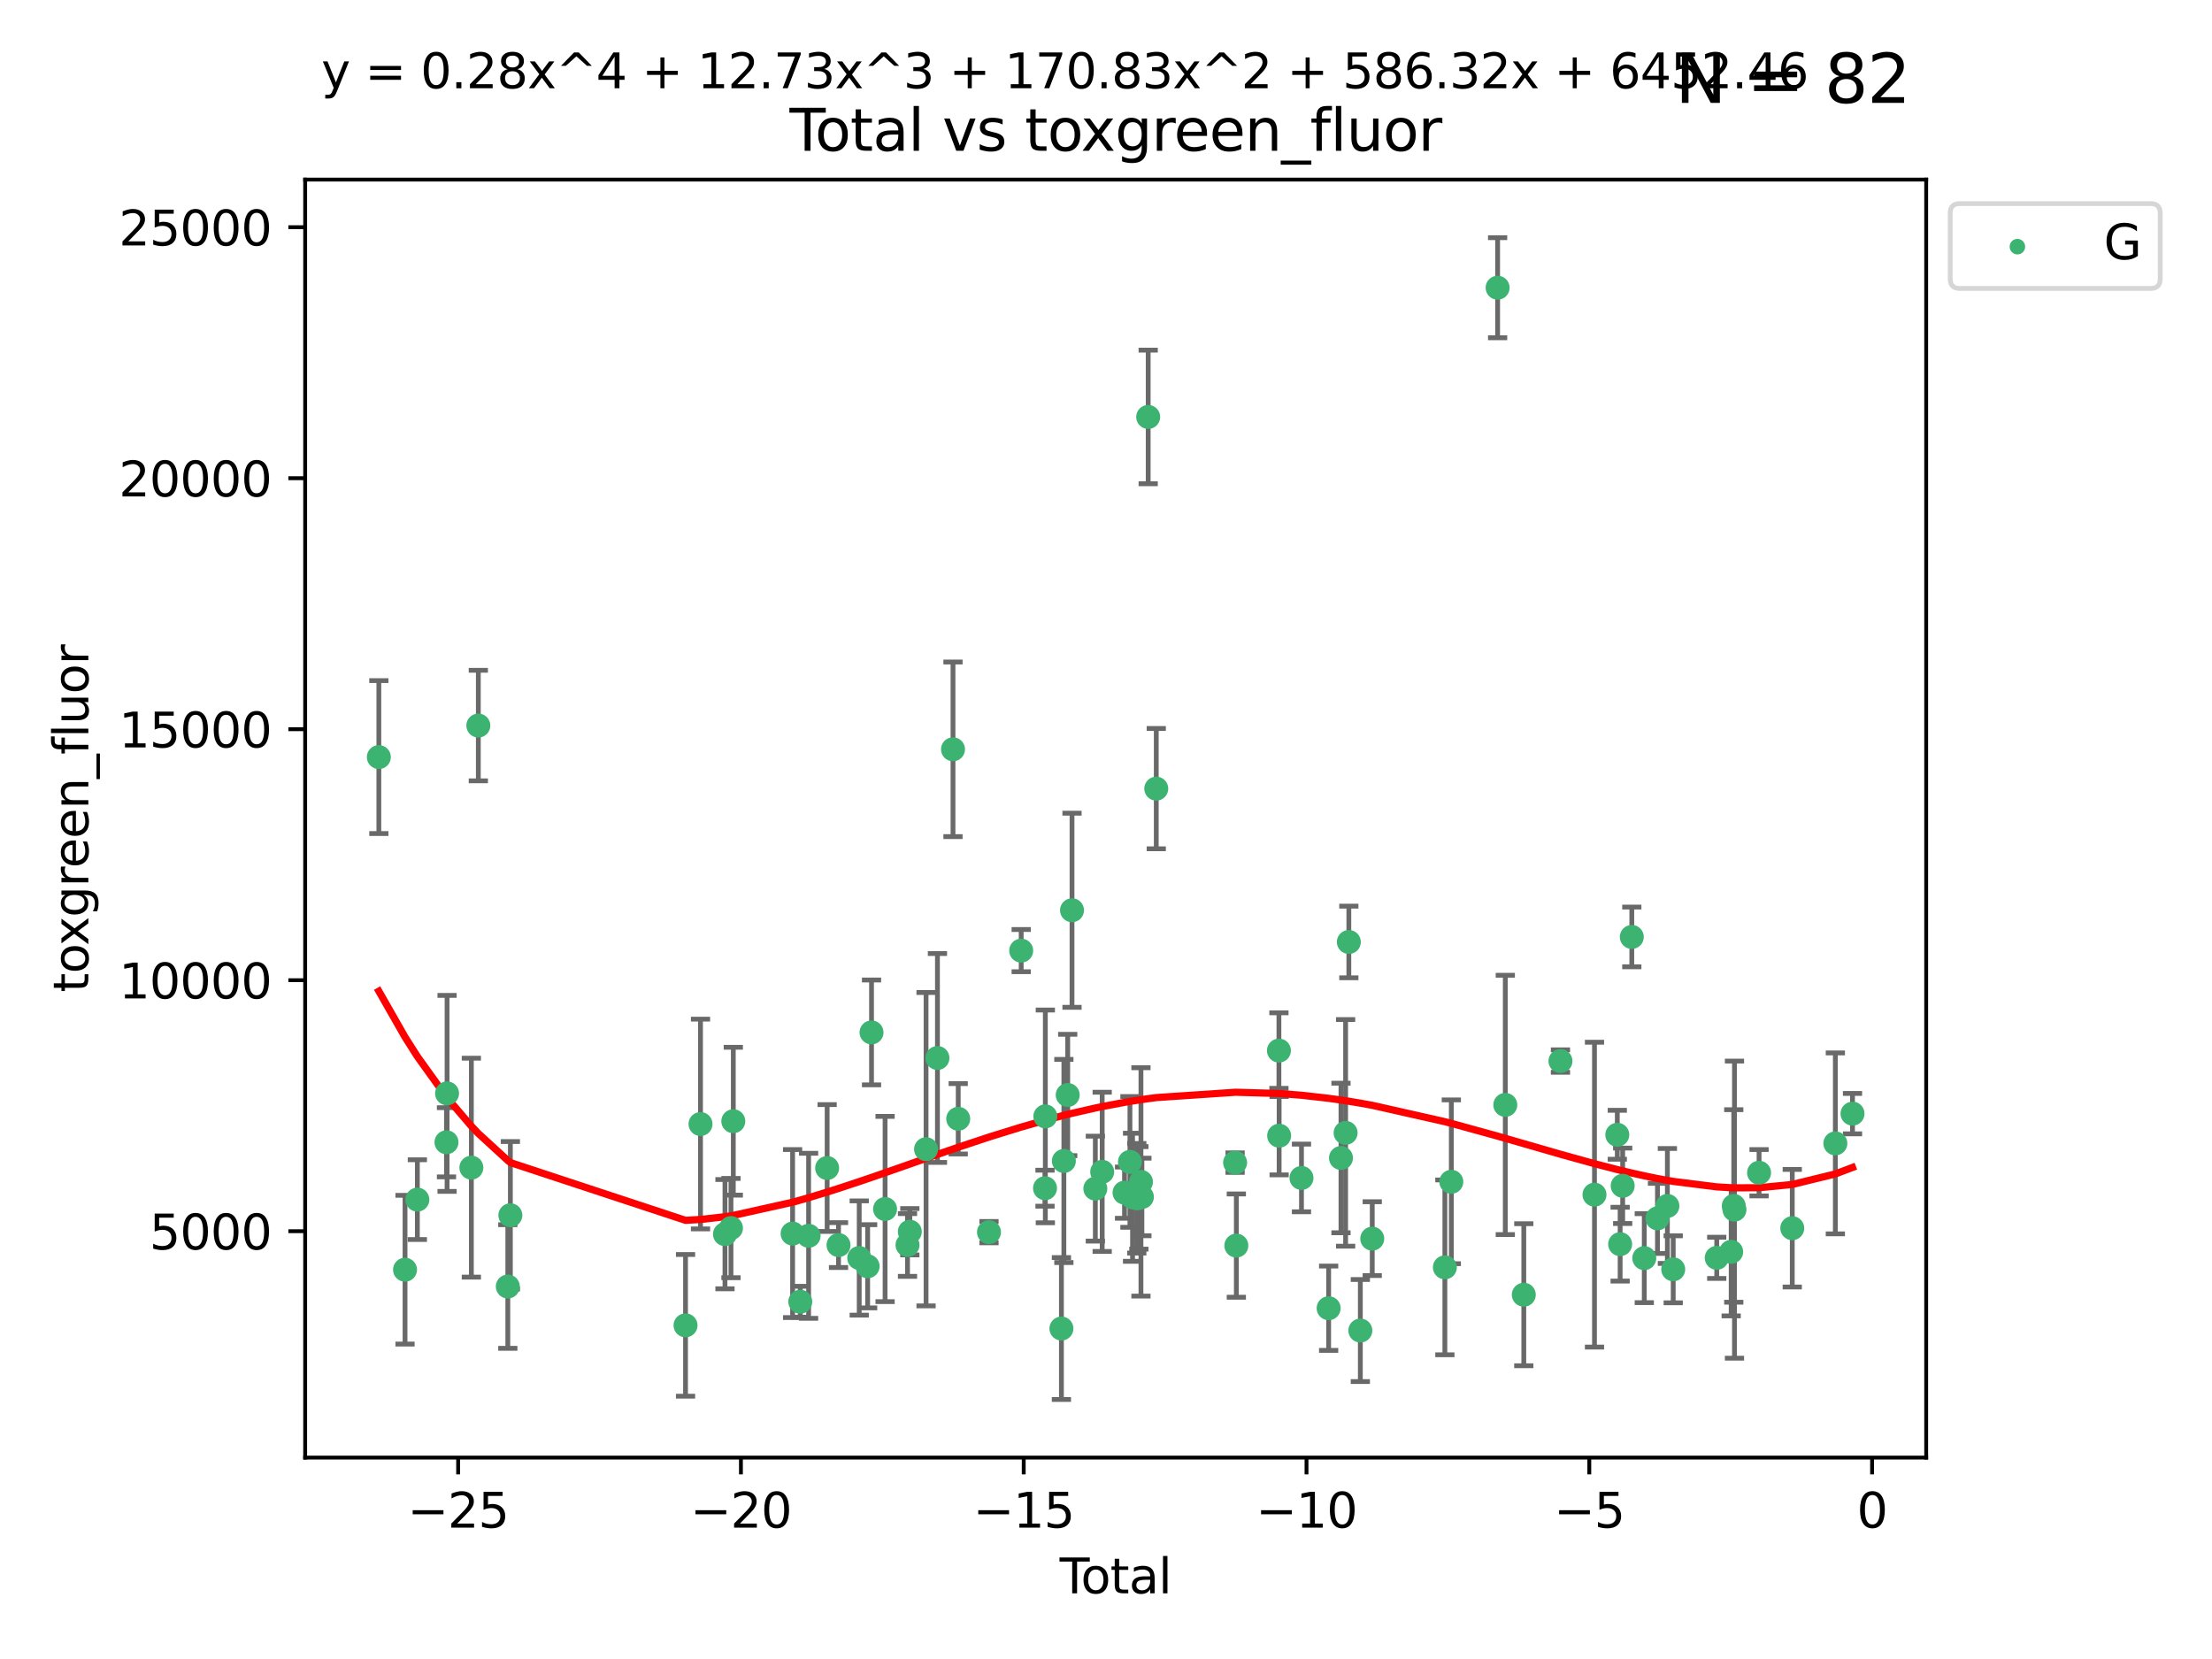 <?xml version="1.0" encoding="utf-8" standalone="no"?>
<!DOCTYPE svg PUBLIC "-//W3C//DTD SVG 1.1//EN"
  "http://www.w3.org/Graphics/SVG/1.1/DTD/svg11.dtd">
<svg xmlns:xlink="http://www.w3.org/1999/xlink" width="460.8pt" height="345.6pt" viewBox="0 0 460.8 345.6" xmlns="http://www.w3.org/2000/svg" version="1.1">
 <defs>
  <style type="text/css">*{stroke-linejoin: round; stroke-linecap: butt}</style>
 </defs>
 <g id="figure_1">
  <g id="patch_1">
   <path d="M 0 345.6 
L 460.8 345.6 
L 460.8 0 
L 0 0 
z
" style="fill: #ffffff"/>
  </g>
  <g id="axes_1">
   <g id="patch_2">
    <path d="M 63.571 303.64 
L 401.26 303.64 
L 401.26 37.411 
L 63.571 37.411 
z
" style="fill: #ffffff"/>
   </g>
   <g id="PathCollection_1">
    <defs>
     <path id="m6a271f2091" d="M 0 1.118 
C 0.297 1.118 0.581 1 0.791 0.791 
C 1 0.581 1.118 0.297 1.118 0 
C 1.118 -0.297 1 -0.581 0.791 -0.791 
C 0.581 -1 0.297 -1.118 0 -1.118 
C -0.297 -1.118 -0.581 -1 -0.791 -0.791 
C -1 -0.581 -1.118 -0.297 -1.118 0 
C -1.118 0.297 -1 0.581 -0.791 0.791 
C -0.581 1 -0.297 1.118 0 1.118 
z
" style="stroke: #3cb371"/>
    </defs>
    <g clip-path="url(#pb3743ad9a0)">
     <use xlink:href="#m6a271f2091" x="78.921" y="157.714" style="fill: #3cb371; stroke: #3cb371"/>
     <use xlink:href="#m6a271f2091" x="84.375" y="264.504" style="fill: #3cb371; stroke: #3cb371"/>
     <use xlink:href="#m6a271f2091" x="86.943" y="249.904" style="fill: #3cb371; stroke: #3cb371"/>
     <use xlink:href="#m6a271f2091" x="93.01" y="237.956" style="fill: #3cb371; stroke: #3cb371"/>
     <use xlink:href="#m6a271f2091" x="93.132" y="227.772" style="fill: #3cb371; stroke: #3cb371"/>
     <use xlink:href="#m6a271f2091" x="98.194" y="243.242" style="fill: #3cb371; stroke: #3cb371"/>
     <use xlink:href="#m6a271f2091" x="99.645" y="151.147" style="fill: #3cb371; stroke: #3cb371"/>
     <use xlink:href="#m6a271f2091" x="105.787" y="268.004" style="fill: #3cb371; stroke: #3cb371"/>
     <use xlink:href="#m6a271f2091" x="106.319" y="253.16" style="fill: #3cb371; stroke: #3cb371"/>
     <use xlink:href="#m6a271f2091" x="142.809" y="276.095" style="fill: #3cb371; stroke: #3cb371"/>
     <use xlink:href="#m6a271f2091" x="145.928" y="234.157" style="fill: #3cb371; stroke: #3cb371"/>
     <use xlink:href="#m6a271f2091" x="151.026" y="257.097" style="fill: #3cb371; stroke: #3cb371"/>
     <use xlink:href="#m6a271f2091" x="152.276" y="255.83" style="fill: #3cb371; stroke: #3cb371"/>
     <use xlink:href="#m6a271f2091" x="152.761" y="233.569" style="fill: #3cb371; stroke: #3cb371"/>
     <use xlink:href="#m6a271f2091" x="165.114" y="256.976" style="fill: #3cb371; stroke: #3cb371"/>
     <use xlink:href="#m6a271f2091" x="166.711" y="271.17" style="fill: #3cb371; stroke: #3cb371"/>
     <use xlink:href="#m6a271f2091" x="168.447" y="257.439" style="fill: #3cb371; stroke: #3cb371"/>
     <use xlink:href="#m6a271f2091" x="172.308" y="243.322" style="fill: #3cb371; stroke: #3cb371"/>
     <use xlink:href="#m6a271f2091" x="174.68" y="259.371" style="fill: #3cb371; stroke: #3cb371"/>
     <use xlink:href="#m6a271f2091" x="178.993" y="262.065" style="fill: #3cb371; stroke: #3cb371"/>
     <use xlink:href="#m6a271f2091" x="180.745" y="263.787" style="fill: #3cb371; stroke: #3cb371"/>
     <use xlink:href="#m6a271f2091" x="181.555" y="215.073" style="fill: #3cb371; stroke: #3cb371"/>
     <use xlink:href="#m6a271f2091" x="184.378" y="251.857" style="fill: #3cb371; stroke: #3cb371"/>
     <use xlink:href="#m6a271f2091" x="189.052" y="259.354" style="fill: #3cb371; stroke: #3cb371"/>
     <use xlink:href="#m6a271f2091" x="189.533" y="256.589" style="fill: #3cb371; stroke: #3cb371"/>
     <use xlink:href="#m6a271f2091" x="192.915" y="239.399" style="fill: #3cb371; stroke: #3cb371"/>
     <use xlink:href="#m6a271f2091" x="195.288" y="220.399" style="fill: #3cb371; stroke: #3cb371"/>
     <use xlink:href="#m6a271f2091" x="198.527" y="156.094" style="fill: #3cb371; stroke: #3cb371"/>
     <use xlink:href="#m6a271f2091" x="199.615" y="233.064" style="fill: #3cb371; stroke: #3cb371"/>
     <use xlink:href="#m6a271f2091" x="206.026" y="256.681" style="fill: #3cb371; stroke: #3cb371"/>
     <use xlink:href="#m6a271f2091" x="212.732" y="198.031" style="fill: #3cb371; stroke: #3cb371"/>
     <use xlink:href="#m6a271f2091" x="217.695" y="247.526" style="fill: #3cb371; stroke: #3cb371"/>
     <use xlink:href="#m6a271f2091" x="217.763" y="232.565" style="fill: #3cb371; stroke: #3cb371"/>
     <use xlink:href="#m6a271f2091" x="221.113" y="276.758" style="fill: #3cb371; stroke: #3cb371"/>
     <use xlink:href="#m6a271f2091" x="221.624" y="241.851" style="fill: #3cb371; stroke: #3cb371"/>
     <use xlink:href="#m6a271f2091" x="222.424" y="228.106" style="fill: #3cb371; stroke: #3cb371"/>
     <use xlink:href="#m6a271f2091" x="223.32" y="189.623" style="fill: #3cb371; stroke: #3cb371"/>
     <use xlink:href="#m6a271f2091" x="228.179" y="247.612" style="fill: #3cb371; stroke: #3cb371"/>
     <use xlink:href="#m6a271f2091" x="229.607" y="244.112" style="fill: #3cb371; stroke: #3cb371"/>
     <use xlink:href="#m6a271f2091" x="234.262" y="248.451" style="fill: #3cb371; stroke: #3cb371"/>
     <use xlink:href="#m6a271f2091" x="235.386" y="242.051" style="fill: #3cb371; stroke: #3cb371"/>
     <use xlink:href="#m6a271f2091" x="235.932" y="249.416" style="fill: #3cb371; stroke: #3cb371"/>
     <use xlink:href="#m6a271f2091" x="236.815" y="249.624" style="fill: #3cb371; stroke: #3cb371"/>
     <use xlink:href="#m6a271f2091" x="237.249" y="249.544" style="fill: #3cb371; stroke: #3cb371"/>
     <use xlink:href="#m6a271f2091" x="237.682" y="246.21" style="fill: #3cb371; stroke: #3cb371"/>
     <use xlink:href="#m6a271f2091" x="237.879" y="249.348" style="fill: #3cb371; stroke: #3cb371"/>
     <use xlink:href="#m6a271f2091" x="239.189" y="86.858" style="fill: #3cb371; stroke: #3cb371"/>
     <use xlink:href="#m6a271f2091" x="240.87" y="164.29" style="fill: #3cb371; stroke: #3cb371"/>
     <use xlink:href="#m6a271f2091" x="257.295" y="242.191" style="fill: #3cb371; stroke: #3cb371"/>
     <use xlink:href="#m6a271f2091" x="257.551" y="259.48" style="fill: #3cb371; stroke: #3cb371"/>
     <use xlink:href="#m6a271f2091" x="266.423" y="218.858" style="fill: #3cb371; stroke: #3cb371"/>
     <use xlink:href="#m6a271f2091" x="266.468" y="236.59" style="fill: #3cb371; stroke: #3cb371"/>
     <use xlink:href="#m6a271f2091" x="271.122" y="245.389" style="fill: #3cb371; stroke: #3cb371"/>
     <use xlink:href="#m6a271f2091" x="276.781" y="272.526" style="fill: #3cb371; stroke: #3cb371"/>
     <use xlink:href="#m6a271f2091" x="279.35" y="241.228" style="fill: #3cb371; stroke: #3cb371"/>
     <use xlink:href="#m6a271f2091" x="280.316" y="235.997" style="fill: #3cb371; stroke: #3cb371"/>
     <use xlink:href="#m6a271f2091" x="280.988" y="196.233" style="fill: #3cb371; stroke: #3cb371"/>
     <use xlink:href="#m6a271f2091" x="283.383" y="277.175" style="fill: #3cb371; stroke: #3cb371"/>
     <use xlink:href="#m6a271f2091" x="285.864" y="258.033" style="fill: #3cb371; stroke: #3cb371"/>
     <use xlink:href="#m6a271f2091" x="300.993" y="264.011" style="fill: #3cb371; stroke: #3cb371"/>
     <use xlink:href="#m6a271f2091" x="302.337" y="246.188" style="fill: #3cb371; stroke: #3cb371"/>
     <use xlink:href="#m6a271f2091" x="311.981" y="59.938" style="fill: #3cb371; stroke: #3cb371"/>
     <use xlink:href="#m6a271f2091" x="313.581" y="230.172" style="fill: #3cb371; stroke: #3cb371"/>
     <use xlink:href="#m6a271f2091" x="317.434" y="269.714" style="fill: #3cb371; stroke: #3cb371"/>
     <use xlink:href="#m6a271f2091" x="325.073" y="221.037" style="fill: #3cb371; stroke: #3cb371"/>
     <use xlink:href="#m6a271f2091" x="332.161" y="248.869" style="fill: #3cb371; stroke: #3cb371"/>
     <use xlink:href="#m6a271f2091" x="336.913" y="236.395" style="fill: #3cb371; stroke: #3cb371"/>
     <use xlink:href="#m6a271f2091" x="337.504" y="259.181" style="fill: #3cb371; stroke: #3cb371"/>
     <use xlink:href="#m6a271f2091" x="338.034" y="247.022" style="fill: #3cb371; stroke: #3cb371"/>
     <use xlink:href="#m6a271f2091" x="339.935" y="195.183" style="fill: #3cb371; stroke: #3cb371"/>
     <use xlink:href="#m6a271f2091" x="342.533" y="262.095" style="fill: #3cb371; stroke: #3cb371"/>
     <use xlink:href="#m6a271f2091" x="345.282" y="253.809" style="fill: #3cb371; stroke: #3cb371"/>
     <use xlink:href="#m6a271f2091" x="347.347" y="251.222" style="fill: #3cb371; stroke: #3cb371"/>
     <use xlink:href="#m6a271f2091" x="348.562" y="264.422" style="fill: #3cb371; stroke: #3cb371"/>
     <use xlink:href="#m6a271f2091" x="357.628" y="262.034" style="fill: #3cb371; stroke: #3cb371"/>
     <use xlink:href="#m6a271f2091" x="360.636" y="260.776" style="fill: #3cb371; stroke: #3cb371"/>
     <use xlink:href="#m6a271f2091" x="361.174" y="251.221" style="fill: #3cb371; stroke: #3cb371"/>
     <use xlink:href="#m6a271f2091" x="361.323" y="251.989" style="fill: #3cb371; stroke: #3cb371"/>
     <use xlink:href="#m6a271f2091" x="366.446" y="244.304" style="fill: #3cb371; stroke: #3cb371"/>
     <use xlink:href="#m6a271f2091" x="373.362" y="255.857" style="fill: #3cb371; stroke: #3cb371"/>
     <use xlink:href="#m6a271f2091" x="382.337" y="238.188" style="fill: #3cb371; stroke: #3cb371"/>
     <use xlink:href="#m6a271f2091" x="385.911" y="231.992" style="fill: #3cb371; stroke: #3cb371"/>
    </g>
   </g>
   <g id="matplotlib.axis_1">
    <g id="xtick_1">
     <g id="line2d_1">
      <defs>
       <path id="m8ed86d3548" d="M 0 0 
L 0 3.5 
" style="stroke: #000000; stroke-width: 0.8"/>
      </defs>
      <g>
       <use xlink:href="#m8ed86d3548" x="95.438" y="303.64" style="stroke: #000000; stroke-width: 0.8"/>
      </g>
     </g>
     <g id="text_1">
      <!-- −25 -->
      <g transform="translate(84.886 318.238)scale(0.1 -0.1)">
       <defs>
        <path id="DejaVuSans-2212" d="M 678 2272 
L 4684 2272 
L 4684 1741 
L 678 1741 
L 678 2272 
z
" transform="scale(0.016)"/>
        <path id="DejaVuSans-32" d="M 1228 531 
L 3431 531 
L 3431 0 
L 469 0 
L 469 531 
Q 828 903 1448 1529 
Q 2069 2156 2228 2338 
Q 2531 2678 2651 2914 
Q 2772 3150 2772 3378 
Q 2772 3750 2511 3984 
Q 2250 4219 1831 4219 
Q 1534 4219 1204 4116 
Q 875 4013 500 3803 
L 500 4441 
Q 881 4594 1212 4672 
Q 1544 4750 1819 4750 
Q 2544 4750 2975 4387 
Q 3406 4025 3406 3419 
Q 3406 3131 3298 2873 
Q 3191 2616 2906 2266 
Q 2828 2175 2409 1742 
Q 1991 1309 1228 531 
z
" transform="scale(0.016)"/>
        <path id="DejaVuSans-35" d="M 691 4666 
L 3169 4666 
L 3169 4134 
L 1269 4134 
L 1269 2991 
Q 1406 3038 1543 3061 
Q 1681 3084 1819 3084 
Q 2600 3084 3056 2656 
Q 3513 2228 3513 1497 
Q 3513 744 3044 326 
Q 2575 -91 1722 -91 
Q 1428 -91 1123 -41 
Q 819 9 494 109 
L 494 744 
Q 775 591 1075 516 
Q 1375 441 1709 441 
Q 2250 441 2565 725 
Q 2881 1009 2881 1497 
Q 2881 1984 2565 2268 
Q 2250 2553 1709 2553 
Q 1456 2553 1204 2497 
Q 953 2441 691 2322 
L 691 4666 
z
" transform="scale(0.016)"/>
       </defs>
       <use xlink:href="#DejaVuSans-2212"/>
       <use xlink:href="#DejaVuSans-32" x="83.789"/>
       <use xlink:href="#DejaVuSans-35" x="147.412"/>
      </g>
     </g>
    </g>
    <g id="xtick_2">
     <g id="line2d_2">
      <g>
       <use xlink:href="#m8ed86d3548" x="154.349" y="303.64" style="stroke: #000000; stroke-width: 0.8"/>
      </g>
     </g>
     <g id="text_2">
      <!-- −20 -->
      <g transform="translate(143.796 318.238)scale(0.1 -0.1)">
       <defs>
        <path id="DejaVuSans-30" d="M 2034 4250 
Q 1547 4250 1301 3770 
Q 1056 3291 1056 2328 
Q 1056 1369 1301 889 
Q 1547 409 2034 409 
Q 2525 409 2770 889 
Q 3016 1369 3016 2328 
Q 3016 3291 2770 3770 
Q 2525 4250 2034 4250 
z
M 2034 4750 
Q 2819 4750 3233 4129 
Q 3647 3509 3647 2328 
Q 3647 1150 3233 529 
Q 2819 -91 2034 -91 
Q 1250 -91 836 529 
Q 422 1150 422 2328 
Q 422 3509 836 4129 
Q 1250 4750 2034 4750 
z
" transform="scale(0.016)"/>
       </defs>
       <use xlink:href="#DejaVuSans-2212"/>
       <use xlink:href="#DejaVuSans-32" x="83.789"/>
       <use xlink:href="#DejaVuSans-30" x="147.412"/>
      </g>
     </g>
    </g>
    <g id="xtick_3">
     <g id="line2d_3">
      <g>
       <use xlink:href="#m8ed86d3548" x="213.259" y="303.64" style="stroke: #000000; stroke-width: 0.8"/>
      </g>
     </g>
     <g id="text_3">
      <!-- −15 -->
      <g transform="translate(202.707 318.238)scale(0.1 -0.1)">
       <defs>
        <path id="DejaVuSans-31" d="M 794 531 
L 1825 531 
L 1825 4091 
L 703 3866 
L 703 4441 
L 1819 4666 
L 2450 4666 
L 2450 531 
L 3481 531 
L 3481 0 
L 794 0 
L 794 531 
z
" transform="scale(0.016)"/>
       </defs>
       <use xlink:href="#DejaVuSans-2212"/>
       <use xlink:href="#DejaVuSans-31" x="83.789"/>
       <use xlink:href="#DejaVuSans-35" x="147.412"/>
      </g>
     </g>
    </g>
    <g id="xtick_4">
     <g id="line2d_4">
      <g>
       <use xlink:href="#m8ed86d3548" x="272.17" y="303.64" style="stroke: #000000; stroke-width: 0.8"/>
      </g>
     </g>
     <g id="text_4">
      <!-- −10 -->
      <g transform="translate(261.617 318.238)scale(0.1 -0.1)">
       <use xlink:href="#DejaVuSans-2212"/>
       <use xlink:href="#DejaVuSans-31" x="83.789"/>
       <use xlink:href="#DejaVuSans-30" x="147.412"/>
      </g>
     </g>
    </g>
    <g id="xtick_5">
     <g id="line2d_5">
      <g>
       <use xlink:href="#m8ed86d3548" x="331.08" y="303.64" style="stroke: #000000; stroke-width: 0.8"/>
      </g>
     </g>
     <g id="text_5">
      <!-- −5 -->
      <g transform="translate(323.709 318.238)scale(0.1 -0.1)">
       <use xlink:href="#DejaVuSans-2212"/>
       <use xlink:href="#DejaVuSans-35" x="83.789"/>
      </g>
     </g>
    </g>
    <g id="xtick_6">
     <g id="line2d_6">
      <g>
       <use xlink:href="#m8ed86d3548" x="389.99" y="303.64" style="stroke: #000000; stroke-width: 0.8"/>
      </g>
     </g>
     <g id="text_6">
      <!-- 0 -->
      <g transform="translate(386.809 318.238)scale(0.1 -0.1)">
       <use xlink:href="#DejaVuSans-30"/>
      </g>
     </g>
    </g>
    <g id="text_7">
     <!-- Total -->
     <g transform="translate(220.739 331.917)scale(0.1 -0.1)">
      <defs>
       <path id="DejaVuSans-54" d="M -19 4666 
L 3928 4666 
L 3928 4134 
L 2272 4134 
L 2272 0 
L 1638 0 
L 1638 4134 
L -19 4134 
L -19 4666 
z
" transform="scale(0.016)"/>
       <path id="DejaVuSans-6f" d="M 1959 3097 
Q 1497 3097 1228 2736 
Q 959 2375 959 1747 
Q 959 1119 1226 758 
Q 1494 397 1959 397 
Q 2419 397 2687 759 
Q 2956 1122 2956 1747 
Q 2956 2369 2687 2733 
Q 2419 3097 1959 3097 
z
M 1959 3584 
Q 2709 3584 3137 3096 
Q 3566 2609 3566 1747 
Q 3566 888 3137 398 
Q 2709 -91 1959 -91 
Q 1206 -91 779 398 
Q 353 888 353 1747 
Q 353 2609 779 3096 
Q 1206 3584 1959 3584 
z
" transform="scale(0.016)"/>
       <path id="DejaVuSans-74" d="M 1172 4494 
L 1172 3500 
L 2356 3500 
L 2356 3053 
L 1172 3053 
L 1172 1153 
Q 1172 725 1289 603 
Q 1406 481 1766 481 
L 2356 481 
L 2356 0 
L 1766 0 
Q 1100 0 847 248 
Q 594 497 594 1153 
L 594 3053 
L 172 3053 
L 172 3500 
L 594 3500 
L 594 4494 
L 1172 4494 
z
" transform="scale(0.016)"/>
       <path id="DejaVuSans-61" d="M 2194 1759 
Q 1497 1759 1228 1600 
Q 959 1441 959 1056 
Q 959 750 1161 570 
Q 1363 391 1709 391 
Q 2188 391 2477 730 
Q 2766 1069 2766 1631 
L 2766 1759 
L 2194 1759 
z
M 3341 1997 
L 3341 0 
L 2766 0 
L 2766 531 
Q 2569 213 2275 61 
Q 1981 -91 1556 -91 
Q 1019 -91 701 211 
Q 384 513 384 1019 
Q 384 1609 779 1909 
Q 1175 2209 1959 2209 
L 2766 2209 
L 2766 2266 
Q 2766 2663 2505 2880 
Q 2244 3097 1772 3097 
Q 1472 3097 1187 3025 
Q 903 2953 641 2809 
L 641 3341 
Q 956 3463 1253 3523 
Q 1550 3584 1831 3584 
Q 2591 3584 2966 3190 
Q 3341 2797 3341 1997 
z
" transform="scale(0.016)"/>
       <path id="DejaVuSans-6c" d="M 603 4863 
L 1178 4863 
L 1178 0 
L 603 0 
L 603 4863 
z
" transform="scale(0.016)"/>
      </defs>
      <use xlink:href="#DejaVuSans-54"/>
      <use xlink:href="#DejaVuSans-6f" x="44.084"/>
      <use xlink:href="#DejaVuSans-74" x="105.266"/>
      <use xlink:href="#DejaVuSans-61" x="144.475"/>
      <use xlink:href="#DejaVuSans-6c" x="205.754"/>
     </g>
    </g>
   </g>
   <g id="matplotlib.axis_2">
    <g id="ytick_1">
     <g id="line2d_7">
      <defs>
       <path id="mf24c156b55" d="M 0 0 
L -3.5 0 
" style="stroke: #000000; stroke-width: 0.8"/>
      </defs>
      <g>
       <use xlink:href="#mf24c156b55" x="63.571" y="256.478" style="stroke: #000000; stroke-width: 0.8"/>
      </g>
     </g>
     <g id="text_8">
      <!-- 5000 -->
      <g transform="translate(31.121 260.277)scale(0.1 -0.1)">
       <use xlink:href="#DejaVuSans-35"/>
       <use xlink:href="#DejaVuSans-30" x="63.623"/>
       <use xlink:href="#DejaVuSans-30" x="127.246"/>
       <use xlink:href="#DejaVuSans-30" x="190.869"/>
      </g>
     </g>
    </g>
    <g id="ytick_2">
     <g id="line2d_8">
      <g>
       <use xlink:href="#mf24c156b55" x="63.571" y="204.192" style="stroke: #000000; stroke-width: 0.8"/>
      </g>
     </g>
     <g id="text_9">
      <!-- 10000 -->
      <g transform="translate(24.759 207.991)scale(0.1 -0.1)">
       <use xlink:href="#DejaVuSans-31"/>
       <use xlink:href="#DejaVuSans-30" x="63.623"/>
       <use xlink:href="#DejaVuSans-30" x="127.246"/>
       <use xlink:href="#DejaVuSans-30" x="190.869"/>
       <use xlink:href="#DejaVuSans-30" x="254.492"/>
      </g>
     </g>
    </g>
    <g id="ytick_3">
     <g id="line2d_9">
      <g>
       <use xlink:href="#mf24c156b55" x="63.571" y="151.905" style="stroke: #000000; stroke-width: 0.8"/>
      </g>
     </g>
     <g id="text_10">
      <!-- 15000 -->
      <g transform="translate(24.759 155.705)scale(0.1 -0.1)">
       <use xlink:href="#DejaVuSans-31"/>
       <use xlink:href="#DejaVuSans-35" x="63.623"/>
       <use xlink:href="#DejaVuSans-30" x="127.246"/>
       <use xlink:href="#DejaVuSans-30" x="190.869"/>
       <use xlink:href="#DejaVuSans-30" x="254.492"/>
      </g>
     </g>
    </g>
    <g id="ytick_4">
     <g id="line2d_10">
      <g>
       <use xlink:href="#mf24c156b55" x="63.571" y="99.619" style="stroke: #000000; stroke-width: 0.8"/>
      </g>
     </g>
     <g id="text_11">
      <!-- 20000 -->
      <g transform="translate(24.759 103.419)scale(0.1 -0.1)">
       <use xlink:href="#DejaVuSans-32"/>
       <use xlink:href="#DejaVuSans-30" x="63.623"/>
       <use xlink:href="#DejaVuSans-30" x="127.246"/>
       <use xlink:href="#DejaVuSans-30" x="190.869"/>
       <use xlink:href="#DejaVuSans-30" x="254.492"/>
      </g>
     </g>
    </g>
    <g id="ytick_5">
     <g id="line2d_11">
      <g>
       <use xlink:href="#mf24c156b55" x="63.571" y="47.333" style="stroke: #000000; stroke-width: 0.8"/>
      </g>
     </g>
     <g id="text_12">
      <!-- 25000 -->
      <g transform="translate(24.759 51.133)scale(0.1 -0.1)">
       <use xlink:href="#DejaVuSans-32"/>
       <use xlink:href="#DejaVuSans-35" x="63.623"/>
       <use xlink:href="#DejaVuSans-30" x="127.246"/>
       <use xlink:href="#DejaVuSans-30" x="190.869"/>
       <use xlink:href="#DejaVuSans-30" x="254.492"/>
      </g>
     </g>
    </g>
    <g id="text_13">
     <!-- toxgreen_fluor -->
     <g transform="translate(18.401 206.72)rotate(-90)scale(0.1 -0.1)">
      <defs>
       <path id="DejaVuSans-78" d="M 3513 3500 
L 2247 1797 
L 3578 0 
L 2900 0 
L 1881 1375 
L 863 0 
L 184 0 
L 1544 1831 
L 300 3500 
L 978 3500 
L 1906 2253 
L 2834 3500 
L 3513 3500 
z
" transform="scale(0.016)"/>
       <path id="DejaVuSans-67" d="M 2906 1791 
Q 2906 2416 2648 2759 
Q 2391 3103 1925 3103 
Q 1463 3103 1205 2759 
Q 947 2416 947 1791 
Q 947 1169 1205 825 
Q 1463 481 1925 481 
Q 2391 481 2648 825 
Q 2906 1169 2906 1791 
z
M 3481 434 
Q 3481 -459 3084 -895 
Q 2688 -1331 1869 -1331 
Q 1566 -1331 1297 -1286 
Q 1028 -1241 775 -1147 
L 775 -588 
Q 1028 -725 1275 -790 
Q 1522 -856 1778 -856 
Q 2344 -856 2625 -561 
Q 2906 -266 2906 331 
L 2906 616 
Q 2728 306 2450 153 
Q 2172 0 1784 0 
Q 1141 0 747 490 
Q 353 981 353 1791 
Q 353 2603 747 3093 
Q 1141 3584 1784 3584 
Q 2172 3584 2450 3431 
Q 2728 3278 2906 2969 
L 2906 3500 
L 3481 3500 
L 3481 434 
z
" transform="scale(0.016)"/>
       <path id="DejaVuSans-72" d="M 2631 2963 
Q 2534 3019 2420 3045 
Q 2306 3072 2169 3072 
Q 1681 3072 1420 2755 
Q 1159 2438 1159 1844 
L 1159 0 
L 581 0 
L 581 3500 
L 1159 3500 
L 1159 2956 
Q 1341 3275 1631 3429 
Q 1922 3584 2338 3584 
Q 2397 3584 2469 3576 
Q 2541 3569 2628 3553 
L 2631 2963 
z
" transform="scale(0.016)"/>
       <path id="DejaVuSans-65" d="M 3597 1894 
L 3597 1613 
L 953 1613 
Q 991 1019 1311 708 
Q 1631 397 2203 397 
Q 2534 397 2845 478 
Q 3156 559 3463 722 
L 3463 178 
Q 3153 47 2828 -22 
Q 2503 -91 2169 -91 
Q 1331 -91 842 396 
Q 353 884 353 1716 
Q 353 2575 817 3079 
Q 1281 3584 2069 3584 
Q 2775 3584 3186 3129 
Q 3597 2675 3597 1894 
z
M 3022 2063 
Q 3016 2534 2758 2815 
Q 2500 3097 2075 3097 
Q 1594 3097 1305 2825 
Q 1016 2553 972 2059 
L 3022 2063 
z
" transform="scale(0.016)"/>
       <path id="DejaVuSans-6e" d="M 3513 2113 
L 3513 0 
L 2938 0 
L 2938 2094 
Q 2938 2591 2744 2837 
Q 2550 3084 2163 3084 
Q 1697 3084 1428 2787 
Q 1159 2491 1159 1978 
L 1159 0 
L 581 0 
L 581 3500 
L 1159 3500 
L 1159 2956 
Q 1366 3272 1645 3428 
Q 1925 3584 2291 3584 
Q 2894 3584 3203 3211 
Q 3513 2838 3513 2113 
z
" transform="scale(0.016)"/>
       <path id="DejaVuSans-5f" d="M 3263 -1063 
L 3263 -1509 
L -63 -1509 
L -63 -1063 
L 3263 -1063 
z
" transform="scale(0.016)"/>
       <path id="DejaVuSans-66" d="M 2375 4863 
L 2375 4384 
L 1825 4384 
Q 1516 4384 1395 4259 
Q 1275 4134 1275 3809 
L 1275 3500 
L 2222 3500 
L 2222 3053 
L 1275 3053 
L 1275 0 
L 697 0 
L 697 3053 
L 147 3053 
L 147 3500 
L 697 3500 
L 697 3744 
Q 697 4328 969 4595 
Q 1241 4863 1831 4863 
L 2375 4863 
z
" transform="scale(0.016)"/>
       <path id="DejaVuSans-75" d="M 544 1381 
L 544 3500 
L 1119 3500 
L 1119 1403 
Q 1119 906 1312 657 
Q 1506 409 1894 409 
Q 2359 409 2629 706 
Q 2900 1003 2900 1516 
L 2900 3500 
L 3475 3500 
L 3475 0 
L 2900 0 
L 2900 538 
Q 2691 219 2414 64 
Q 2138 -91 1772 -91 
Q 1169 -91 856 284 
Q 544 659 544 1381 
z
M 1991 3584 
L 1991 3584 
z
" transform="scale(0.016)"/>
      </defs>
      <use xlink:href="#DejaVuSans-74"/>
      <use xlink:href="#DejaVuSans-6f" x="39.209"/>
      <use xlink:href="#DejaVuSans-78" x="97.266"/>
      <use xlink:href="#DejaVuSans-67" x="156.445"/>
      <use xlink:href="#DejaVuSans-72" x="219.922"/>
      <use xlink:href="#DejaVuSans-65" x="258.785"/>
      <use xlink:href="#DejaVuSans-65" x="320.309"/>
      <use xlink:href="#DejaVuSans-6e" x="381.832"/>
      <use xlink:href="#DejaVuSans-5f" x="445.211"/>
      <use xlink:href="#DejaVuSans-66" x="495.211"/>
      <use xlink:href="#DejaVuSans-6c" x="530.416"/>
      <use xlink:href="#DejaVuSans-75" x="558.199"/>
      <use xlink:href="#DejaVuSans-6f" x="621.578"/>
      <use xlink:href="#DejaVuSans-72" x="682.76"/>
     </g>
    </g>
   </g>
   <g id="LineCollection_1">
    <path d="M 78.921 173.64 
L 78.921 141.789 
" clip-path="url(#pb3743ad9a0)" style="fill: none; stroke: #696969"/>
    <path d="M 84.375 279.995 
L 84.375 249.013 
" clip-path="url(#pb3743ad9a0)" style="fill: none; stroke: #696969"/>
    <path d="M 86.943 258.211 
L 86.943 241.597 
" clip-path="url(#pb3743ad9a0)" style="fill: none; stroke: #696969"/>
    <path d="M 93.01 245.162 
L 93.01 230.75 
" clip-path="url(#pb3743ad9a0)" style="fill: none; stroke: #696969"/>
    <path d="M 93.132 248.185 
L 93.132 207.36 
" clip-path="url(#pb3743ad9a0)" style="fill: none; stroke: #696969"/>
    <path d="M 98.194 266.046 
L 98.194 220.438 
" clip-path="url(#pb3743ad9a0)" style="fill: none; stroke: #696969"/>
    <path d="M 99.645 162.659 
L 99.645 139.634 
" clip-path="url(#pb3743ad9a0)" style="fill: none; stroke: #696969"/>
    <path d="M 105.787 280.881 
L 105.787 255.127 
" clip-path="url(#pb3743ad9a0)" style="fill: none; stroke: #696969"/>
    <path d="M 106.319 268.518 
L 106.319 237.803 
" clip-path="url(#pb3743ad9a0)" style="fill: none; stroke: #696969"/>
    <path d="M 142.809 290.852 
L 142.809 261.338 
" clip-path="url(#pb3743ad9a0)" style="fill: none; stroke: #696969"/>
    <path d="M 145.928 256.005 
L 145.928 212.309 
" clip-path="url(#pb3743ad9a0)" style="fill: none; stroke: #696969"/>
    <path d="M 151.026 268.48 
L 151.026 245.714 
" clip-path="url(#pb3743ad9a0)" style="fill: none; stroke: #696969"/>
    <path d="M 152.276 266.171 
L 152.276 245.49 
" clip-path="url(#pb3743ad9a0)" style="fill: none; stroke: #696969"/>
    <path d="M 152.761 248.967 
L 152.761 218.17 
" clip-path="url(#pb3743ad9a0)" style="fill: none; stroke: #696969"/>
    <path d="M 165.114 274.473 
L 165.114 239.478 
" clip-path="url(#pb3743ad9a0)" style="fill: none; stroke: #696969"/>
    <path d="M 166.711 274.383 
L 166.711 267.957 
" clip-path="url(#pb3743ad9a0)" style="fill: none; stroke: #696969"/>
    <path d="M 168.447 274.632 
L 168.447 240.247 
" clip-path="url(#pb3743ad9a0)" style="fill: none; stroke: #696969"/>
    <path d="M 172.308 256.534 
L 172.308 230.11 
" clip-path="url(#pb3743ad9a0)" style="fill: none; stroke: #696969"/>
    <path d="M 174.68 264.046 
L 174.68 254.696 
" clip-path="url(#pb3743ad9a0)" style="fill: none; stroke: #696969"/>
    <path d="M 178.993 273.969 
L 178.993 250.162 
" clip-path="url(#pb3743ad9a0)" style="fill: none; stroke: #696969"/>
    <path d="M 180.745 272.453 
L 180.745 255.122 
" clip-path="url(#pb3743ad9a0)" style="fill: none; stroke: #696969"/>
    <path d="M 181.555 225.993 
L 181.555 204.154 
" clip-path="url(#pb3743ad9a0)" style="fill: none; stroke: #696969"/>
    <path d="M 184.378 271.149 
L 184.378 232.564 
" clip-path="url(#pb3743ad9a0)" style="fill: none; stroke: #696969"/>
    <path d="M 189.052 265.887 
L 189.052 252.821 
" clip-path="url(#pb3743ad9a0)" style="fill: none; stroke: #696969"/>
    <path d="M 189.533 261.418 
L 189.533 251.761 
" clip-path="url(#pb3743ad9a0)" style="fill: none; stroke: #696969"/>
    <path d="M 192.915 272.041 
L 192.915 206.756 
" clip-path="url(#pb3743ad9a0)" style="fill: none; stroke: #696969"/>
    <path d="M 195.288 242.156 
L 195.288 198.642 
" clip-path="url(#pb3743ad9a0)" style="fill: none; stroke: #696969"/>
    <path d="M 198.527 174.28 
L 198.527 137.908 
" clip-path="url(#pb3743ad9a0)" style="fill: none; stroke: #696969"/>
    <path d="M 199.615 240.394 
L 199.615 225.734 
" clip-path="url(#pb3743ad9a0)" style="fill: none; stroke: #696969"/>
    <path d="M 206.026 258.903 
L 206.026 254.46 
" clip-path="url(#pb3743ad9a0)" style="fill: none; stroke: #696969"/>
    <path d="M 212.732 202.427 
L 212.732 193.636 
" clip-path="url(#pb3743ad9a0)" style="fill: none; stroke: #696969"/>
    <path d="M 217.695 251.275 
L 217.695 243.778 
" clip-path="url(#pb3743ad9a0)" style="fill: none; stroke: #696969"/>
    <path d="M 217.763 254.721 
L 217.763 210.409 
" clip-path="url(#pb3743ad9a0)" style="fill: none; stroke: #696969"/>
    <path d="M 221.113 291.539 
L 221.113 261.978 
" clip-path="url(#pb3743ad9a0)" style="fill: none; stroke: #696969"/>
    <path d="M 221.624 263.013 
L 221.624 220.689 
" clip-path="url(#pb3743ad9a0)" style="fill: none; stroke: #696969"/>
    <path d="M 222.424 240.747 
L 222.424 215.465 
" clip-path="url(#pb3743ad9a0)" style="fill: none; stroke: #696969"/>
    <path d="M 223.32 209.844 
L 223.32 169.402 
" clip-path="url(#pb3743ad9a0)" style="fill: none; stroke: #696969"/>
    <path d="M 228.179 258.54 
L 228.179 236.684 
" clip-path="url(#pb3743ad9a0)" style="fill: none; stroke: #696969"/>
    <path d="M 229.607 260.696 
L 229.607 227.528 
" clip-path="url(#pb3743ad9a0)" style="fill: none; stroke: #696969"/>
    <path d="M 234.262 253.788 
L 234.262 243.115 
" clip-path="url(#pb3743ad9a0)" style="fill: none; stroke: #696969"/>
    <path d="M 235.386 255.667 
L 235.386 228.434 
" clip-path="url(#pb3743ad9a0)" style="fill: none; stroke: #696969"/>
    <path d="M 235.932 262.753 
L 235.932 236.078 
" clip-path="url(#pb3743ad9a0)" style="fill: none; stroke: #696969"/>
    <path d="M 236.815 261.033 
L 236.815 238.214 
" clip-path="url(#pb3743ad9a0)" style="fill: none; stroke: #696969"/>
    <path d="M 237.249 260.22 
L 237.249 238.868 
" clip-path="url(#pb3743ad9a0)" style="fill: none; stroke: #696969"/>
    <path d="M 237.682 269.995 
L 237.682 222.426 
" clip-path="url(#pb3743ad9a0)" style="fill: none; stroke: #696969"/>
    <path d="M 237.879 257.424 
L 237.879 241.272 
" clip-path="url(#pb3743ad9a0)" style="fill: none; stroke: #696969"/>
    <path d="M 239.189 100.772 
L 239.189 72.943 
" clip-path="url(#pb3743ad9a0)" style="fill: none; stroke: #696969"/>
    <path d="M 240.87 176.822 
L 240.87 151.759 
" clip-path="url(#pb3743ad9a0)" style="fill: none; stroke: #696969"/>
    <path d="M 257.295 244.223 
L 257.295 240.159 
" clip-path="url(#pb3743ad9a0)" style="fill: none; stroke: #696969"/>
    <path d="M 257.551 270.239 
L 257.551 248.721 
" clip-path="url(#pb3743ad9a0)" style="fill: none; stroke: #696969"/>
    <path d="M 266.423 226.723 
L 266.423 210.992 
" clip-path="url(#pb3743ad9a0)" style="fill: none; stroke: #696969"/>
    <path d="M 266.468 244.75 
L 266.468 228.429 
" clip-path="url(#pb3743ad9a0)" style="fill: none; stroke: #696969"/>
    <path d="M 271.122 252.439 
L 271.122 238.339 
" clip-path="url(#pb3743ad9a0)" style="fill: none; stroke: #696969"/>
    <path d="M 276.781 281.308 
L 276.781 263.744 
" clip-path="url(#pb3743ad9a0)" style="fill: none; stroke: #696969"/>
    <path d="M 279.35 256.806 
L 279.35 225.65 
" clip-path="url(#pb3743ad9a0)" style="fill: none; stroke: #696969"/>
    <path d="M 280.316 259.6 
L 280.316 212.394 
" clip-path="url(#pb3743ad9a0)" style="fill: none; stroke: #696969"/>
    <path d="M 280.988 203.696 
L 280.988 188.769 
" clip-path="url(#pb3743ad9a0)" style="fill: none; stroke: #696969"/>
    <path d="M 283.383 287.8 
L 283.383 266.549 
" clip-path="url(#pb3743ad9a0)" style="fill: none; stroke: #696969"/>
    <path d="M 285.864 265.722 
L 285.864 250.345 
" clip-path="url(#pb3743ad9a0)" style="fill: none; stroke: #696969"/>
    <path d="M 300.993 282.221 
L 300.993 245.801 
" clip-path="url(#pb3743ad9a0)" style="fill: none; stroke: #696969"/>
    <path d="M 302.337 263.251 
L 302.337 229.124 
" clip-path="url(#pb3743ad9a0)" style="fill: none; stroke: #696969"/>
    <path d="M 311.981 70.363 
L 311.981 49.513 
" clip-path="url(#pb3743ad9a0)" style="fill: none; stroke: #696969"/>
    <path d="M 313.581 257.182 
L 313.581 203.161 
" clip-path="url(#pb3743ad9a0)" style="fill: none; stroke: #696969"/>
    <path d="M 317.434 284.507 
L 317.434 254.922 
" clip-path="url(#pb3743ad9a0)" style="fill: none; stroke: #696969"/>
    <path d="M 325.073 223.374 
L 325.073 218.701 
" clip-path="url(#pb3743ad9a0)" style="fill: none; stroke: #696969"/>
    <path d="M 332.161 280.622 
L 332.161 217.115 
" clip-path="url(#pb3743ad9a0)" style="fill: none; stroke: #696969"/>
    <path d="M 336.913 241.494 
L 336.913 231.296 
" clip-path="url(#pb3743ad9a0)" style="fill: none; stroke: #696969"/>
    <path d="M 337.504 266.872 
L 337.504 251.49 
" clip-path="url(#pb3743ad9a0)" style="fill: none; stroke: #696969"/>
    <path d="M 338.034 254.878 
L 338.034 239.165 
" clip-path="url(#pb3743ad9a0)" style="fill: none; stroke: #696969"/>
    <path d="M 339.935 201.41 
L 339.935 188.956 
" clip-path="url(#pb3743ad9a0)" style="fill: none; stroke: #696969"/>
    <path d="M 342.533 271.365 
L 342.533 252.825 
" clip-path="url(#pb3743ad9a0)" style="fill: none; stroke: #696969"/>
    <path d="M 345.282 261.11 
L 345.282 246.508 
" clip-path="url(#pb3743ad9a0)" style="fill: none; stroke: #696969"/>
    <path d="M 347.347 263.195 
L 347.347 239.25 
" clip-path="url(#pb3743ad9a0)" style="fill: none; stroke: #696969"/>
    <path d="M 348.562 271.401 
L 348.562 257.443 
" clip-path="url(#pb3743ad9a0)" style="fill: none; stroke: #696969"/>
    <path d="M 357.628 266.326 
L 357.628 257.742 
" clip-path="url(#pb3743ad9a0)" style="fill: none; stroke: #696969"/>
    <path d="M 360.636 274.124 
L 360.636 247.429 
" clip-path="url(#pb3743ad9a0)" style="fill: none; stroke: #696969"/>
    <path d="M 361.174 271.272 
L 361.174 231.169 
" clip-path="url(#pb3743ad9a0)" style="fill: none; stroke: #696969"/>
    <path d="M 361.323 282.934 
L 361.323 221.044 
" clip-path="url(#pb3743ad9a0)" style="fill: none; stroke: #696969"/>
    <path d="M 366.446 249.134 
L 366.446 239.475 
" clip-path="url(#pb3743ad9a0)" style="fill: none; stroke: #696969"/>
    <path d="M 373.362 268.103 
L 373.362 243.611 
" clip-path="url(#pb3743ad9a0)" style="fill: none; stroke: #696969"/>
    <path d="M 382.337 257.035 
L 382.337 219.34 
" clip-path="url(#pb3743ad9a0)" style="fill: none; stroke: #696969"/>
    <path d="M 385.911 236.202 
L 385.911 227.781 
" clip-path="url(#pb3743ad9a0)" style="fill: none; stroke: #696969"/>
   </g>
   <g id="line2d_12">
    <defs>
     <path id="m51e4a6c8d5" d="M 2 0 
L -2 -0 
" style="stroke: #696969"/>
    </defs>
    <g clip-path="url(#pb3743ad9a0)">
     <use xlink:href="#m51e4a6c8d5" x="78.921" y="173.64" style="fill: #696969; stroke: #696969"/>
     <use xlink:href="#m51e4a6c8d5" x="84.375" y="279.995" style="fill: #696969; stroke: #696969"/>
     <use xlink:href="#m51e4a6c8d5" x="86.943" y="258.211" style="fill: #696969; stroke: #696969"/>
     <use xlink:href="#m51e4a6c8d5" x="93.01" y="245.162" style="fill: #696969; stroke: #696969"/>
     <use xlink:href="#m51e4a6c8d5" x="93.132" y="248.185" style="fill: #696969; stroke: #696969"/>
     <use xlink:href="#m51e4a6c8d5" x="98.194" y="266.046" style="fill: #696969; stroke: #696969"/>
     <use xlink:href="#m51e4a6c8d5" x="99.645" y="162.659" style="fill: #696969; stroke: #696969"/>
     <use xlink:href="#m51e4a6c8d5" x="105.787" y="280.881" style="fill: #696969; stroke: #696969"/>
     <use xlink:href="#m51e4a6c8d5" x="106.319" y="268.518" style="fill: #696969; stroke: #696969"/>
     <use xlink:href="#m51e4a6c8d5" x="142.809" y="290.852" style="fill: #696969; stroke: #696969"/>
     <use xlink:href="#m51e4a6c8d5" x="145.928" y="256.005" style="fill: #696969; stroke: #696969"/>
     <use xlink:href="#m51e4a6c8d5" x="151.026" y="268.48" style="fill: #696969; stroke: #696969"/>
     <use xlink:href="#m51e4a6c8d5" x="152.276" y="266.171" style="fill: #696969; stroke: #696969"/>
     <use xlink:href="#m51e4a6c8d5" x="152.761" y="248.967" style="fill: #696969; stroke: #696969"/>
     <use xlink:href="#m51e4a6c8d5" x="165.114" y="274.473" style="fill: #696969; stroke: #696969"/>
     <use xlink:href="#m51e4a6c8d5" x="166.711" y="274.383" style="fill: #696969; stroke: #696969"/>
     <use xlink:href="#m51e4a6c8d5" x="168.447" y="274.632" style="fill: #696969; stroke: #696969"/>
     <use xlink:href="#m51e4a6c8d5" x="172.308" y="256.534" style="fill: #696969; stroke: #696969"/>
     <use xlink:href="#m51e4a6c8d5" x="174.68" y="264.046" style="fill: #696969; stroke: #696969"/>
     <use xlink:href="#m51e4a6c8d5" x="178.993" y="273.969" style="fill: #696969; stroke: #696969"/>
     <use xlink:href="#m51e4a6c8d5" x="180.745" y="272.453" style="fill: #696969; stroke: #696969"/>
     <use xlink:href="#m51e4a6c8d5" x="181.555" y="225.993" style="fill: #696969; stroke: #696969"/>
     <use xlink:href="#m51e4a6c8d5" x="184.378" y="271.149" style="fill: #696969; stroke: #696969"/>
     <use xlink:href="#m51e4a6c8d5" x="189.052" y="265.887" style="fill: #696969; stroke: #696969"/>
     <use xlink:href="#m51e4a6c8d5" x="189.533" y="261.418" style="fill: #696969; stroke: #696969"/>
     <use xlink:href="#m51e4a6c8d5" x="192.915" y="272.041" style="fill: #696969; stroke: #696969"/>
     <use xlink:href="#m51e4a6c8d5" x="195.288" y="242.156" style="fill: #696969; stroke: #696969"/>
     <use xlink:href="#m51e4a6c8d5" x="198.527" y="174.28" style="fill: #696969; stroke: #696969"/>
     <use xlink:href="#m51e4a6c8d5" x="199.615" y="240.394" style="fill: #696969; stroke: #696969"/>
     <use xlink:href="#m51e4a6c8d5" x="206.026" y="258.903" style="fill: #696969; stroke: #696969"/>
     <use xlink:href="#m51e4a6c8d5" x="212.732" y="202.427" style="fill: #696969; stroke: #696969"/>
     <use xlink:href="#m51e4a6c8d5" x="217.695" y="251.275" style="fill: #696969; stroke: #696969"/>
     <use xlink:href="#m51e4a6c8d5" x="217.763" y="254.721" style="fill: #696969; stroke: #696969"/>
     <use xlink:href="#m51e4a6c8d5" x="221.113" y="291.539" style="fill: #696969; stroke: #696969"/>
     <use xlink:href="#m51e4a6c8d5" x="221.624" y="263.013" style="fill: #696969; stroke: #696969"/>
     <use xlink:href="#m51e4a6c8d5" x="222.424" y="240.747" style="fill: #696969; stroke: #696969"/>
     <use xlink:href="#m51e4a6c8d5" x="223.32" y="209.844" style="fill: #696969; stroke: #696969"/>
     <use xlink:href="#m51e4a6c8d5" x="228.179" y="258.54" style="fill: #696969; stroke: #696969"/>
     <use xlink:href="#m51e4a6c8d5" x="229.607" y="260.696" style="fill: #696969; stroke: #696969"/>
     <use xlink:href="#m51e4a6c8d5" x="234.262" y="253.788" style="fill: #696969; stroke: #696969"/>
     <use xlink:href="#m51e4a6c8d5" x="235.386" y="255.667" style="fill: #696969; stroke: #696969"/>
     <use xlink:href="#m51e4a6c8d5" x="235.932" y="262.753" style="fill: #696969; stroke: #696969"/>
     <use xlink:href="#m51e4a6c8d5" x="236.815" y="261.033" style="fill: #696969; stroke: #696969"/>
     <use xlink:href="#m51e4a6c8d5" x="237.249" y="260.22" style="fill: #696969; stroke: #696969"/>
     <use xlink:href="#m51e4a6c8d5" x="237.682" y="269.995" style="fill: #696969; stroke: #696969"/>
     <use xlink:href="#m51e4a6c8d5" x="237.879" y="257.424" style="fill: #696969; stroke: #696969"/>
     <use xlink:href="#m51e4a6c8d5" x="239.189" y="100.772" style="fill: #696969; stroke: #696969"/>
     <use xlink:href="#m51e4a6c8d5" x="240.87" y="176.822" style="fill: #696969; stroke: #696969"/>
     <use xlink:href="#m51e4a6c8d5" x="257.295" y="244.223" style="fill: #696969; stroke: #696969"/>
     <use xlink:href="#m51e4a6c8d5" x="257.551" y="270.239" style="fill: #696969; stroke: #696969"/>
     <use xlink:href="#m51e4a6c8d5" x="266.423" y="226.723" style="fill: #696969; stroke: #696969"/>
     <use xlink:href="#m51e4a6c8d5" x="266.468" y="244.75" style="fill: #696969; stroke: #696969"/>
     <use xlink:href="#m51e4a6c8d5" x="271.122" y="252.439" style="fill: #696969; stroke: #696969"/>
     <use xlink:href="#m51e4a6c8d5" x="276.781" y="281.308" style="fill: #696969; stroke: #696969"/>
     <use xlink:href="#m51e4a6c8d5" x="279.35" y="256.806" style="fill: #696969; stroke: #696969"/>
     <use xlink:href="#m51e4a6c8d5" x="280.316" y="259.6" style="fill: #696969; stroke: #696969"/>
     <use xlink:href="#m51e4a6c8d5" x="280.988" y="203.696" style="fill: #696969; stroke: #696969"/>
     <use xlink:href="#m51e4a6c8d5" x="283.383" y="287.8" style="fill: #696969; stroke: #696969"/>
     <use xlink:href="#m51e4a6c8d5" x="285.864" y="265.722" style="fill: #696969; stroke: #696969"/>
     <use xlink:href="#m51e4a6c8d5" x="300.993" y="282.221" style="fill: #696969; stroke: #696969"/>
     <use xlink:href="#m51e4a6c8d5" x="302.337" y="263.251" style="fill: #696969; stroke: #696969"/>
     <use xlink:href="#m51e4a6c8d5" x="311.981" y="70.363" style="fill: #696969; stroke: #696969"/>
     <use xlink:href="#m51e4a6c8d5" x="313.581" y="257.182" style="fill: #696969; stroke: #696969"/>
     <use xlink:href="#m51e4a6c8d5" x="317.434" y="284.507" style="fill: #696969; stroke: #696969"/>
     <use xlink:href="#m51e4a6c8d5" x="325.073" y="223.374" style="fill: #696969; stroke: #696969"/>
     <use xlink:href="#m51e4a6c8d5" x="332.161" y="280.622" style="fill: #696969; stroke: #696969"/>
     <use xlink:href="#m51e4a6c8d5" x="336.913" y="241.494" style="fill: #696969; stroke: #696969"/>
     <use xlink:href="#m51e4a6c8d5" x="337.504" y="266.872" style="fill: #696969; stroke: #696969"/>
     <use xlink:href="#m51e4a6c8d5" x="338.034" y="254.878" style="fill: #696969; stroke: #696969"/>
     <use xlink:href="#m51e4a6c8d5" x="339.935" y="201.41" style="fill: #696969; stroke: #696969"/>
     <use xlink:href="#m51e4a6c8d5" x="342.533" y="271.365" style="fill: #696969; stroke: #696969"/>
     <use xlink:href="#m51e4a6c8d5" x="345.282" y="261.11" style="fill: #696969; stroke: #696969"/>
     <use xlink:href="#m51e4a6c8d5" x="347.347" y="263.195" style="fill: #696969; stroke: #696969"/>
     <use xlink:href="#m51e4a6c8d5" x="348.562" y="271.401" style="fill: #696969; stroke: #696969"/>
     <use xlink:href="#m51e4a6c8d5" x="357.628" y="266.326" style="fill: #696969; stroke: #696969"/>
     <use xlink:href="#m51e4a6c8d5" x="360.636" y="274.124" style="fill: #696969; stroke: #696969"/>
     <use xlink:href="#m51e4a6c8d5" x="361.174" y="271.272" style="fill: #696969; stroke: #696969"/>
     <use xlink:href="#m51e4a6c8d5" x="361.323" y="282.934" style="fill: #696969; stroke: #696969"/>
     <use xlink:href="#m51e4a6c8d5" x="366.446" y="249.134" style="fill: #696969; stroke: #696969"/>
     <use xlink:href="#m51e4a6c8d5" x="373.362" y="268.103" style="fill: #696969; stroke: #696969"/>
     <use xlink:href="#m51e4a6c8d5" x="382.337" y="257.035" style="fill: #696969; stroke: #696969"/>
     <use xlink:href="#m51e4a6c8d5" x="385.911" y="236.202" style="fill: #696969; stroke: #696969"/>
    </g>
   </g>
   <g id="line2d_13">
    <g clip-path="url(#pb3743ad9a0)">
     <use xlink:href="#m51e4a6c8d5" x="78.921" y="141.789" style="fill: #696969; stroke: #696969"/>
     <use xlink:href="#m51e4a6c8d5" x="84.375" y="249.013" style="fill: #696969; stroke: #696969"/>
     <use xlink:href="#m51e4a6c8d5" x="86.943" y="241.597" style="fill: #696969; stroke: #696969"/>
     <use xlink:href="#m51e4a6c8d5" x="93.01" y="230.75" style="fill: #696969; stroke: #696969"/>
     <use xlink:href="#m51e4a6c8d5" x="93.132" y="207.36" style="fill: #696969; stroke: #696969"/>
     <use xlink:href="#m51e4a6c8d5" x="98.194" y="220.438" style="fill: #696969; stroke: #696969"/>
     <use xlink:href="#m51e4a6c8d5" x="99.645" y="139.634" style="fill: #696969; stroke: #696969"/>
     <use xlink:href="#m51e4a6c8d5" x="105.787" y="255.127" style="fill: #696969; stroke: #696969"/>
     <use xlink:href="#m51e4a6c8d5" x="106.319" y="237.803" style="fill: #696969; stroke: #696969"/>
     <use xlink:href="#m51e4a6c8d5" x="142.809" y="261.338" style="fill: #696969; stroke: #696969"/>
     <use xlink:href="#m51e4a6c8d5" x="145.928" y="212.309" style="fill: #696969; stroke: #696969"/>
     <use xlink:href="#m51e4a6c8d5" x="151.026" y="245.714" style="fill: #696969; stroke: #696969"/>
     <use xlink:href="#m51e4a6c8d5" x="152.276" y="245.49" style="fill: #696969; stroke: #696969"/>
     <use xlink:href="#m51e4a6c8d5" x="152.761" y="218.17" style="fill: #696969; stroke: #696969"/>
     <use xlink:href="#m51e4a6c8d5" x="165.114" y="239.478" style="fill: #696969; stroke: #696969"/>
     <use xlink:href="#m51e4a6c8d5" x="166.711" y="267.957" style="fill: #696969; stroke: #696969"/>
     <use xlink:href="#m51e4a6c8d5" x="168.447" y="240.247" style="fill: #696969; stroke: #696969"/>
     <use xlink:href="#m51e4a6c8d5" x="172.308" y="230.11" style="fill: #696969; stroke: #696969"/>
     <use xlink:href="#m51e4a6c8d5" x="174.68" y="254.696" style="fill: #696969; stroke: #696969"/>
     <use xlink:href="#m51e4a6c8d5" x="178.993" y="250.162" style="fill: #696969; stroke: #696969"/>
     <use xlink:href="#m51e4a6c8d5" x="180.745" y="255.122" style="fill: #696969; stroke: #696969"/>
     <use xlink:href="#m51e4a6c8d5" x="181.555" y="204.154" style="fill: #696969; stroke: #696969"/>
     <use xlink:href="#m51e4a6c8d5" x="184.378" y="232.564" style="fill: #696969; stroke: #696969"/>
     <use xlink:href="#m51e4a6c8d5" x="189.052" y="252.821" style="fill: #696969; stroke: #696969"/>
     <use xlink:href="#m51e4a6c8d5" x="189.533" y="251.761" style="fill: #696969; stroke: #696969"/>
     <use xlink:href="#m51e4a6c8d5" x="192.915" y="206.756" style="fill: #696969; stroke: #696969"/>
     <use xlink:href="#m51e4a6c8d5" x="195.288" y="198.642" style="fill: #696969; stroke: #696969"/>
     <use xlink:href="#m51e4a6c8d5" x="198.527" y="137.908" style="fill: #696969; stroke: #696969"/>
     <use xlink:href="#m51e4a6c8d5" x="199.615" y="225.734" style="fill: #696969; stroke: #696969"/>
     <use xlink:href="#m51e4a6c8d5" x="206.026" y="254.46" style="fill: #696969; stroke: #696969"/>
     <use xlink:href="#m51e4a6c8d5" x="212.732" y="193.636" style="fill: #696969; stroke: #696969"/>
     <use xlink:href="#m51e4a6c8d5" x="217.695" y="243.778" style="fill: #696969; stroke: #696969"/>
     <use xlink:href="#m51e4a6c8d5" x="217.763" y="210.409" style="fill: #696969; stroke: #696969"/>
     <use xlink:href="#m51e4a6c8d5" x="221.113" y="261.978" style="fill: #696969; stroke: #696969"/>
     <use xlink:href="#m51e4a6c8d5" x="221.624" y="220.689" style="fill: #696969; stroke: #696969"/>
     <use xlink:href="#m51e4a6c8d5" x="222.424" y="215.465" style="fill: #696969; stroke: #696969"/>
     <use xlink:href="#m51e4a6c8d5" x="223.32" y="169.402" style="fill: #696969; stroke: #696969"/>
     <use xlink:href="#m51e4a6c8d5" x="228.179" y="236.684" style="fill: #696969; stroke: #696969"/>
     <use xlink:href="#m51e4a6c8d5" x="229.607" y="227.528" style="fill: #696969; stroke: #696969"/>
     <use xlink:href="#m51e4a6c8d5" x="234.262" y="243.115" style="fill: #696969; stroke: #696969"/>
     <use xlink:href="#m51e4a6c8d5" x="235.386" y="228.434" style="fill: #696969; stroke: #696969"/>
     <use xlink:href="#m51e4a6c8d5" x="235.932" y="236.078" style="fill: #696969; stroke: #696969"/>
     <use xlink:href="#m51e4a6c8d5" x="236.815" y="238.214" style="fill: #696969; stroke: #696969"/>
     <use xlink:href="#m51e4a6c8d5" x="237.249" y="238.868" style="fill: #696969; stroke: #696969"/>
     <use xlink:href="#m51e4a6c8d5" x="237.682" y="222.426" style="fill: #696969; stroke: #696969"/>
     <use xlink:href="#m51e4a6c8d5" x="237.879" y="241.272" style="fill: #696969; stroke: #696969"/>
     <use xlink:href="#m51e4a6c8d5" x="239.189" y="72.943" style="fill: #696969; stroke: #696969"/>
     <use xlink:href="#m51e4a6c8d5" x="240.87" y="151.759" style="fill: #696969; stroke: #696969"/>
     <use xlink:href="#m51e4a6c8d5" x="257.295" y="240.159" style="fill: #696969; stroke: #696969"/>
     <use xlink:href="#m51e4a6c8d5" x="257.551" y="248.721" style="fill: #696969; stroke: #696969"/>
     <use xlink:href="#m51e4a6c8d5" x="266.423" y="210.992" style="fill: #696969; stroke: #696969"/>
     <use xlink:href="#m51e4a6c8d5" x="266.468" y="228.429" style="fill: #696969; stroke: #696969"/>
     <use xlink:href="#m51e4a6c8d5" x="271.122" y="238.339" style="fill: #696969; stroke: #696969"/>
     <use xlink:href="#m51e4a6c8d5" x="276.781" y="263.744" style="fill: #696969; stroke: #696969"/>
     <use xlink:href="#m51e4a6c8d5" x="279.35" y="225.65" style="fill: #696969; stroke: #696969"/>
     <use xlink:href="#m51e4a6c8d5" x="280.316" y="212.394" style="fill: #696969; stroke: #696969"/>
     <use xlink:href="#m51e4a6c8d5" x="280.988" y="188.769" style="fill: #696969; stroke: #696969"/>
     <use xlink:href="#m51e4a6c8d5" x="283.383" y="266.549" style="fill: #696969; stroke: #696969"/>
     <use xlink:href="#m51e4a6c8d5" x="285.864" y="250.345" style="fill: #696969; stroke: #696969"/>
     <use xlink:href="#m51e4a6c8d5" x="300.993" y="245.801" style="fill: #696969; stroke: #696969"/>
     <use xlink:href="#m51e4a6c8d5" x="302.337" y="229.124" style="fill: #696969; stroke: #696969"/>
     <use xlink:href="#m51e4a6c8d5" x="311.981" y="49.513" style="fill: #696969; stroke: #696969"/>
     <use xlink:href="#m51e4a6c8d5" x="313.581" y="203.161" style="fill: #696969; stroke: #696969"/>
     <use xlink:href="#m51e4a6c8d5" x="317.434" y="254.922" style="fill: #696969; stroke: #696969"/>
     <use xlink:href="#m51e4a6c8d5" x="325.073" y="218.701" style="fill: #696969; stroke: #696969"/>
     <use xlink:href="#m51e4a6c8d5" x="332.161" y="217.115" style="fill: #696969; stroke: #696969"/>
     <use xlink:href="#m51e4a6c8d5" x="336.913" y="231.296" style="fill: #696969; stroke: #696969"/>
     <use xlink:href="#m51e4a6c8d5" x="337.504" y="251.49" style="fill: #696969; stroke: #696969"/>
     <use xlink:href="#m51e4a6c8d5" x="338.034" y="239.165" style="fill: #696969; stroke: #696969"/>
     <use xlink:href="#m51e4a6c8d5" x="339.935" y="188.956" style="fill: #696969; stroke: #696969"/>
     <use xlink:href="#m51e4a6c8d5" x="342.533" y="252.825" style="fill: #696969; stroke: #696969"/>
     <use xlink:href="#m51e4a6c8d5" x="345.282" y="246.508" style="fill: #696969; stroke: #696969"/>
     <use xlink:href="#m51e4a6c8d5" x="347.347" y="239.25" style="fill: #696969; stroke: #696969"/>
     <use xlink:href="#m51e4a6c8d5" x="348.562" y="257.443" style="fill: #696969; stroke: #696969"/>
     <use xlink:href="#m51e4a6c8d5" x="357.628" y="257.742" style="fill: #696969; stroke: #696969"/>
     <use xlink:href="#m51e4a6c8d5" x="360.636" y="247.429" style="fill: #696969; stroke: #696969"/>
     <use xlink:href="#m51e4a6c8d5" x="361.174" y="231.169" style="fill: #696969; stroke: #696969"/>
     <use xlink:href="#m51e4a6c8d5" x="361.323" y="221.044" style="fill: #696969; stroke: #696969"/>
     <use xlink:href="#m51e4a6c8d5" x="366.446" y="239.475" style="fill: #696969; stroke: #696969"/>
     <use xlink:href="#m51e4a6c8d5" x="373.362" y="243.611" style="fill: #696969; stroke: #696969"/>
     <use xlink:href="#m51e4a6c8d5" x="382.337" y="219.34" style="fill: #696969; stroke: #696969"/>
     <use xlink:href="#m51e4a6c8d5" x="385.911" y="227.781" style="fill: #696969; stroke: #696969"/>
    </g>
   </g>
   <g id="line2d_14">
    <path d="M 78.921 206.481 
L 84.375 216.045 
L 86.943 220.086 
L 93.01 228.531 
L 93.132 228.686 
L 98.194 234.6 
L 99.645 236.122 
L 105.787 241.757 
L 106.319 242.185 
L 142.809 254.218 
L 145.928 254.037 
L 151.026 253.462 
L 152.276 253.273 
L 152.761 253.194 
L 165.114 250.446 
L 166.711 250.002 
L 168.447 249.502 
L 172.308 248.33 
L 174.68 247.575 
L 178.993 246.149 
L 180.745 245.555 
L 181.555 245.278 
L 184.378 244.302 
L 189.052 242.667 
L 189.533 242.498 
L 192.915 241.313 
L 195.288 240.486 
L 198.527 239.369 
L 199.615 238.997 
L 206.026 236.87 
L 212.732 234.791 
L 217.695 233.377 
L 217.763 233.358 
L 221.113 232.475 
L 221.624 232.345 
L 222.424 232.145 
L 223.32 231.926 
L 228.179 230.819 
L 229.607 230.521 
L 234.262 229.642 
L 235.386 229.451 
L 235.932 229.361 
L 236.815 229.221 
L 237.249 229.154 
L 237.682 229.088 
L 237.879 229.059 
L 239.189 228.87 
L 240.87 228.646 
L 257.295 227.542 
L 257.551 227.541 
L 266.423 227.793 
L 266.468 227.795 
L 271.122 228.157 
L 276.781 228.798 
L 279.35 229.158 
L 280.316 229.305 
L 280.988 229.41 
L 283.383 229.808 
L 285.864 230.256 
L 300.993 233.668 
L 302.337 234.017 
L 311.981 236.674 
L 313.581 237.132 
L 317.434 238.246 
L 325.073 240.451 
L 332.161 242.416 
L 336.913 243.64 
L 337.504 243.786 
L 338.034 243.915 
L 339.935 244.364 
L 342.533 244.944 
L 345.282 245.509 
L 347.347 245.896 
L 348.562 246.108 
L 357.628 247.247 
L 360.636 247.424 
L 361.174 247.443 
L 361.323 247.448 
L 366.446 247.424 
L 373.362 246.747 
L 382.337 244.554 
L 385.911 243.203 
" clip-path="url(#pb3743ad9a0)" style="fill: none; stroke: #ff0000; stroke-width: 1.5; stroke-linecap: square"/>
   </g>
   <g id="line2d_15">
    <defs>
     <path id="m3fecd1f288" d="M 0 2 
C 0.53 2 1.039 1.789 1.414 1.414 
C 1.789 1.039 2 0.53 2 0 
C 2 -0.53 1.789 -1.039 1.414 -1.414 
C 1.039 -1.789 0.53 -2 0 -2 
C -0.53 -2 -1.039 -1.789 -1.414 -1.414 
C -1.789 -1.039 -2 -0.53 -2 0 
C -2 0.53 -1.789 1.039 -1.414 1.414 
C -1.039 1.789 -0.53 2 0 2 
z
" style="stroke: #3cb371"/>
    </defs>
    <g clip-path="url(#pb3743ad9a0)">
     <use xlink:href="#m3fecd1f288" x="78.921" y="157.714" style="fill: #3cb371; stroke: #3cb371"/>
     <use xlink:href="#m3fecd1f288" x="84.375" y="264.504" style="fill: #3cb371; stroke: #3cb371"/>
     <use xlink:href="#m3fecd1f288" x="86.943" y="249.904" style="fill: #3cb371; stroke: #3cb371"/>
     <use xlink:href="#m3fecd1f288" x="93.01" y="237.956" style="fill: #3cb371; stroke: #3cb371"/>
     <use xlink:href="#m3fecd1f288" x="93.132" y="227.772" style="fill: #3cb371; stroke: #3cb371"/>
     <use xlink:href="#m3fecd1f288" x="98.194" y="243.242" style="fill: #3cb371; stroke: #3cb371"/>
     <use xlink:href="#m3fecd1f288" x="99.645" y="151.147" style="fill: #3cb371; stroke: #3cb371"/>
     <use xlink:href="#m3fecd1f288" x="105.787" y="268.004" style="fill: #3cb371; stroke: #3cb371"/>
     <use xlink:href="#m3fecd1f288" x="106.319" y="253.16" style="fill: #3cb371; stroke: #3cb371"/>
     <use xlink:href="#m3fecd1f288" x="142.809" y="276.095" style="fill: #3cb371; stroke: #3cb371"/>
     <use xlink:href="#m3fecd1f288" x="145.928" y="234.157" style="fill: #3cb371; stroke: #3cb371"/>
     <use xlink:href="#m3fecd1f288" x="151.026" y="257.097" style="fill: #3cb371; stroke: #3cb371"/>
     <use xlink:href="#m3fecd1f288" x="152.276" y="255.83" style="fill: #3cb371; stroke: #3cb371"/>
     <use xlink:href="#m3fecd1f288" x="152.761" y="233.569" style="fill: #3cb371; stroke: #3cb371"/>
     <use xlink:href="#m3fecd1f288" x="165.114" y="256.976" style="fill: #3cb371; stroke: #3cb371"/>
     <use xlink:href="#m3fecd1f288" x="166.711" y="271.17" style="fill: #3cb371; stroke: #3cb371"/>
     <use xlink:href="#m3fecd1f288" x="168.447" y="257.439" style="fill: #3cb371; stroke: #3cb371"/>
     <use xlink:href="#m3fecd1f288" x="172.308" y="243.322" style="fill: #3cb371; stroke: #3cb371"/>
     <use xlink:href="#m3fecd1f288" x="174.68" y="259.371" style="fill: #3cb371; stroke: #3cb371"/>
     <use xlink:href="#m3fecd1f288" x="178.993" y="262.065" style="fill: #3cb371; stroke: #3cb371"/>
     <use xlink:href="#m3fecd1f288" x="180.745" y="263.787" style="fill: #3cb371; stroke: #3cb371"/>
     <use xlink:href="#m3fecd1f288" x="181.555" y="215.073" style="fill: #3cb371; stroke: #3cb371"/>
     <use xlink:href="#m3fecd1f288" x="184.378" y="251.857" style="fill: #3cb371; stroke: #3cb371"/>
     <use xlink:href="#m3fecd1f288" x="189.052" y="259.354" style="fill: #3cb371; stroke: #3cb371"/>
     <use xlink:href="#m3fecd1f288" x="189.533" y="256.589" style="fill: #3cb371; stroke: #3cb371"/>
     <use xlink:href="#m3fecd1f288" x="192.915" y="239.399" style="fill: #3cb371; stroke: #3cb371"/>
     <use xlink:href="#m3fecd1f288" x="195.288" y="220.399" style="fill: #3cb371; stroke: #3cb371"/>
     <use xlink:href="#m3fecd1f288" x="198.527" y="156.094" style="fill: #3cb371; stroke: #3cb371"/>
     <use xlink:href="#m3fecd1f288" x="199.615" y="233.064" style="fill: #3cb371; stroke: #3cb371"/>
     <use xlink:href="#m3fecd1f288" x="206.026" y="256.681" style="fill: #3cb371; stroke: #3cb371"/>
     <use xlink:href="#m3fecd1f288" x="212.732" y="198.031" style="fill: #3cb371; stroke: #3cb371"/>
     <use xlink:href="#m3fecd1f288" x="217.695" y="247.526" style="fill: #3cb371; stroke: #3cb371"/>
     <use xlink:href="#m3fecd1f288" x="217.763" y="232.565" style="fill: #3cb371; stroke: #3cb371"/>
     <use xlink:href="#m3fecd1f288" x="221.113" y="276.758" style="fill: #3cb371; stroke: #3cb371"/>
     <use xlink:href="#m3fecd1f288" x="221.624" y="241.851" style="fill: #3cb371; stroke: #3cb371"/>
     <use xlink:href="#m3fecd1f288" x="222.424" y="228.106" style="fill: #3cb371; stroke: #3cb371"/>
     <use xlink:href="#m3fecd1f288" x="223.32" y="189.623" style="fill: #3cb371; stroke: #3cb371"/>
     <use xlink:href="#m3fecd1f288" x="228.179" y="247.612" style="fill: #3cb371; stroke: #3cb371"/>
     <use xlink:href="#m3fecd1f288" x="229.607" y="244.112" style="fill: #3cb371; stroke: #3cb371"/>
     <use xlink:href="#m3fecd1f288" x="234.262" y="248.451" style="fill: #3cb371; stroke: #3cb371"/>
     <use xlink:href="#m3fecd1f288" x="235.386" y="242.051" style="fill: #3cb371; stroke: #3cb371"/>
     <use xlink:href="#m3fecd1f288" x="235.932" y="249.416" style="fill: #3cb371; stroke: #3cb371"/>
     <use xlink:href="#m3fecd1f288" x="236.815" y="249.624" style="fill: #3cb371; stroke: #3cb371"/>
     <use xlink:href="#m3fecd1f288" x="237.249" y="249.544" style="fill: #3cb371; stroke: #3cb371"/>
     <use xlink:href="#m3fecd1f288" x="237.682" y="246.21" style="fill: #3cb371; stroke: #3cb371"/>
     <use xlink:href="#m3fecd1f288" x="237.879" y="249.348" style="fill: #3cb371; stroke: #3cb371"/>
     <use xlink:href="#m3fecd1f288" x="239.189" y="86.858" style="fill: #3cb371; stroke: #3cb371"/>
     <use xlink:href="#m3fecd1f288" x="240.87" y="164.29" style="fill: #3cb371; stroke: #3cb371"/>
     <use xlink:href="#m3fecd1f288" x="257.295" y="242.191" style="fill: #3cb371; stroke: #3cb371"/>
     <use xlink:href="#m3fecd1f288" x="257.551" y="259.48" style="fill: #3cb371; stroke: #3cb371"/>
     <use xlink:href="#m3fecd1f288" x="266.423" y="218.858" style="fill: #3cb371; stroke: #3cb371"/>
     <use xlink:href="#m3fecd1f288" x="266.468" y="236.59" style="fill: #3cb371; stroke: #3cb371"/>
     <use xlink:href="#m3fecd1f288" x="271.122" y="245.389" style="fill: #3cb371; stroke: #3cb371"/>
     <use xlink:href="#m3fecd1f288" x="276.781" y="272.526" style="fill: #3cb371; stroke: #3cb371"/>
     <use xlink:href="#m3fecd1f288" x="279.35" y="241.228" style="fill: #3cb371; stroke: #3cb371"/>
     <use xlink:href="#m3fecd1f288" x="280.316" y="235.997" style="fill: #3cb371; stroke: #3cb371"/>
     <use xlink:href="#m3fecd1f288" x="280.988" y="196.233" style="fill: #3cb371; stroke: #3cb371"/>
     <use xlink:href="#m3fecd1f288" x="283.383" y="277.175" style="fill: #3cb371; stroke: #3cb371"/>
     <use xlink:href="#m3fecd1f288" x="285.864" y="258.033" style="fill: #3cb371; stroke: #3cb371"/>
     <use xlink:href="#m3fecd1f288" x="300.993" y="264.011" style="fill: #3cb371; stroke: #3cb371"/>
     <use xlink:href="#m3fecd1f288" x="302.337" y="246.188" style="fill: #3cb371; stroke: #3cb371"/>
     <use xlink:href="#m3fecd1f288" x="311.981" y="59.938" style="fill: #3cb371; stroke: #3cb371"/>
     <use xlink:href="#m3fecd1f288" x="313.581" y="230.172" style="fill: #3cb371; stroke: #3cb371"/>
     <use xlink:href="#m3fecd1f288" x="317.434" y="269.714" style="fill: #3cb371; stroke: #3cb371"/>
     <use xlink:href="#m3fecd1f288" x="325.073" y="221.037" style="fill: #3cb371; stroke: #3cb371"/>
     <use xlink:href="#m3fecd1f288" x="332.161" y="248.869" style="fill: #3cb371; stroke: #3cb371"/>
     <use xlink:href="#m3fecd1f288" x="336.913" y="236.395" style="fill: #3cb371; stroke: #3cb371"/>
     <use xlink:href="#m3fecd1f288" x="337.504" y="259.181" style="fill: #3cb371; stroke: #3cb371"/>
     <use xlink:href="#m3fecd1f288" x="338.034" y="247.022" style="fill: #3cb371; stroke: #3cb371"/>
     <use xlink:href="#m3fecd1f288" x="339.935" y="195.183" style="fill: #3cb371; stroke: #3cb371"/>
     <use xlink:href="#m3fecd1f288" x="342.533" y="262.095" style="fill: #3cb371; stroke: #3cb371"/>
     <use xlink:href="#m3fecd1f288" x="345.282" y="253.809" style="fill: #3cb371; stroke: #3cb371"/>
     <use xlink:href="#m3fecd1f288" x="347.347" y="251.222" style="fill: #3cb371; stroke: #3cb371"/>
     <use xlink:href="#m3fecd1f288" x="348.562" y="264.422" style="fill: #3cb371; stroke: #3cb371"/>
     <use xlink:href="#m3fecd1f288" x="357.628" y="262.034" style="fill: #3cb371; stroke: #3cb371"/>
     <use xlink:href="#m3fecd1f288" x="360.636" y="260.776" style="fill: #3cb371; stroke: #3cb371"/>
     <use xlink:href="#m3fecd1f288" x="361.174" y="251.221" style="fill: #3cb371; stroke: #3cb371"/>
     <use xlink:href="#m3fecd1f288" x="361.323" y="251.989" style="fill: #3cb371; stroke: #3cb371"/>
     <use xlink:href="#m3fecd1f288" x="366.446" y="244.304" style="fill: #3cb371; stroke: #3cb371"/>
     <use xlink:href="#m3fecd1f288" x="373.362" y="255.857" style="fill: #3cb371; stroke: #3cb371"/>
     <use xlink:href="#m3fecd1f288" x="382.337" y="238.188" style="fill: #3cb371; stroke: #3cb371"/>
     <use xlink:href="#m3fecd1f288" x="385.911" y="231.992" style="fill: #3cb371; stroke: #3cb371"/>
    </g>
   </g>
   <g id="patch_3">
    <path d="M 63.571 303.64 
L 63.571 37.411 
" style="fill: none; stroke: #000000; stroke-width: 0.8; stroke-linejoin: miter; stroke-linecap: square"/>
   </g>
   <g id="patch_4">
    <path d="M 401.26 303.64 
L 401.26 37.411 
" style="fill: none; stroke: #000000; stroke-width: 0.8; stroke-linejoin: miter; stroke-linecap: square"/>
   </g>
   <g id="patch_5">
    <path d="M 63.571 303.64 
L 401.26 303.64 
" style="fill: none; stroke: #000000; stroke-width: 0.8; stroke-linejoin: miter; stroke-linecap: square"/>
   </g>
   <g id="patch_6">
    <path d="M 63.571 37.411 
L 401.26 37.411 
" style="fill: none; stroke: #000000; stroke-width: 0.8; stroke-linejoin: miter; stroke-linecap: square"/>
   </g>
   <g id="text_14">
    <!-- N = 82 -->
    <g transform="translate(348.964 21.426)scale(0.14 -0.14)">
     <defs>
      <path id="DejaVuSans-4e" d="M 628 4666 
L 1478 4666 
L 3547 763 
L 3547 4666 
L 4159 4666 
L 4159 0 
L 3309 0 
L 1241 3903 
L 1241 0 
L 628 0 
L 628 4666 
z
" transform="scale(0.016)"/>
      <path id="DejaVuSans-20" transform="scale(0.016)"/>
      <path id="DejaVuSans-3d" d="M 678 2906 
L 4684 2906 
L 4684 2381 
L 678 2381 
L 678 2906 
z
M 678 1631 
L 4684 1631 
L 4684 1100 
L 678 1100 
L 678 1631 
z
" transform="scale(0.016)"/>
      <path id="DejaVuSans-38" d="M 2034 2216 
Q 1584 2216 1326 1975 
Q 1069 1734 1069 1313 
Q 1069 891 1326 650 
Q 1584 409 2034 409 
Q 2484 409 2743 651 
Q 3003 894 3003 1313 
Q 3003 1734 2745 1975 
Q 2488 2216 2034 2216 
z
M 1403 2484 
Q 997 2584 770 2862 
Q 544 3141 544 3541 
Q 544 4100 942 4425 
Q 1341 4750 2034 4750 
Q 2731 4750 3128 4425 
Q 3525 4100 3525 3541 
Q 3525 3141 3298 2862 
Q 3072 2584 2669 2484 
Q 3125 2378 3379 2068 
Q 3634 1759 3634 1313 
Q 3634 634 3220 271 
Q 2806 -91 2034 -91 
Q 1263 -91 848 271 
Q 434 634 434 1313 
Q 434 1759 690 2068 
Q 947 2378 1403 2484 
z
M 1172 3481 
Q 1172 3119 1398 2916 
Q 1625 2713 2034 2713 
Q 2441 2713 2670 2916 
Q 2900 3119 2900 3481 
Q 2900 3844 2670 4047 
Q 2441 4250 2034 4250 
Q 1625 4250 1398 4047 
Q 1172 3844 1172 3481 
z
" transform="scale(0.016)"/>
     </defs>
     <use xlink:href="#DejaVuSans-4e"/>
     <use xlink:href="#DejaVuSans-20" x="74.805"/>
     <use xlink:href="#DejaVuSans-3d" x="106.592"/>
     <use xlink:href="#DejaVuSans-20" x="190.381"/>
     <use xlink:href="#DejaVuSans-38" x="222.168"/>
     <use xlink:href="#DejaVuSans-32" x="285.791"/>
    </g>
   </g>
   <g id="text_15">
    <!-- y = 0.28x^4 + 12.73x^3 + 170.83x^2 + 586.32x + 6452.46 -->
    <g transform="translate(66.948 18.387)scale(0.1 -0.1)">
     <defs>
      <path id="DejaVuSans-79" d="M 2059 -325 
Q 1816 -950 1584 -1140 
Q 1353 -1331 966 -1331 
L 506 -1331 
L 506 -850 
L 844 -850 
Q 1081 -850 1212 -737 
Q 1344 -625 1503 -206 
L 1606 56 
L 191 3500 
L 800 3500 
L 1894 763 
L 2988 3500 
L 3597 3500 
L 2059 -325 
z
" transform="scale(0.016)"/>
      <path id="DejaVuSans-2e" d="M 684 794 
L 1344 794 
L 1344 0 
L 684 0 
L 684 794 
z
" transform="scale(0.016)"/>
      <path id="DejaVuSans-5e" d="M 2988 4666 
L 4684 2925 
L 4056 2925 
L 2681 4159 
L 1306 2925 
L 678 2925 
L 2375 4666 
L 2988 4666 
z
" transform="scale(0.016)"/>
      <path id="DejaVuSans-34" d="M 2419 4116 
L 825 1625 
L 2419 1625 
L 2419 4116 
z
M 2253 4666 
L 3047 4666 
L 3047 1625 
L 3713 1625 
L 3713 1100 
L 3047 1100 
L 3047 0 
L 2419 0 
L 2419 1100 
L 313 1100 
L 313 1709 
L 2253 4666 
z
" transform="scale(0.016)"/>
      <path id="DejaVuSans-2b" d="M 2944 4013 
L 2944 2272 
L 4684 2272 
L 4684 1741 
L 2944 1741 
L 2944 0 
L 2419 0 
L 2419 1741 
L 678 1741 
L 678 2272 
L 2419 2272 
L 2419 4013 
L 2944 4013 
z
" transform="scale(0.016)"/>
      <path id="DejaVuSans-37" d="M 525 4666 
L 3525 4666 
L 3525 4397 
L 1831 0 
L 1172 0 
L 2766 4134 
L 525 4134 
L 525 4666 
z
" transform="scale(0.016)"/>
      <path id="DejaVuSans-33" d="M 2597 2516 
Q 3050 2419 3304 2112 
Q 3559 1806 3559 1356 
Q 3559 666 3084 287 
Q 2609 -91 1734 -91 
Q 1441 -91 1130 -33 
Q 819 25 488 141 
L 488 750 
Q 750 597 1062 519 
Q 1375 441 1716 441 
Q 2309 441 2620 675 
Q 2931 909 2931 1356 
Q 2931 1769 2642 2001 
Q 2353 2234 1838 2234 
L 1294 2234 
L 1294 2753 
L 1863 2753 
Q 2328 2753 2575 2939 
Q 2822 3125 2822 3475 
Q 2822 3834 2567 4026 
Q 2313 4219 1838 4219 
Q 1578 4219 1281 4162 
Q 984 4106 628 3988 
L 628 4550 
Q 988 4650 1302 4700 
Q 1616 4750 1894 4750 
Q 2613 4750 3031 4423 
Q 3450 4097 3450 3541 
Q 3450 3153 3228 2886 
Q 3006 2619 2597 2516 
z
" transform="scale(0.016)"/>
      <path id="DejaVuSans-36" d="M 2113 2584 
Q 1688 2584 1439 2293 
Q 1191 2003 1191 1497 
Q 1191 994 1439 701 
Q 1688 409 2113 409 
Q 2538 409 2786 701 
Q 3034 994 3034 1497 
Q 3034 2003 2786 2293 
Q 2538 2584 2113 2584 
z
M 3366 4563 
L 3366 3988 
Q 3128 4100 2886 4159 
Q 2644 4219 2406 4219 
Q 1781 4219 1451 3797 
Q 1122 3375 1075 2522 
Q 1259 2794 1537 2939 
Q 1816 3084 2150 3084 
Q 2853 3084 3261 2657 
Q 3669 2231 3669 1497 
Q 3669 778 3244 343 
Q 2819 -91 2113 -91 
Q 1303 -91 875 529 
Q 447 1150 447 2328 
Q 447 3434 972 4092 
Q 1497 4750 2381 4750 
Q 2619 4750 2861 4703 
Q 3103 4656 3366 4563 
z
" transform="scale(0.016)"/>
     </defs>
     <use xlink:href="#DejaVuSans-79"/>
     <use xlink:href="#DejaVuSans-20" x="59.18"/>
     <use xlink:href="#DejaVuSans-3d" x="90.967"/>
     <use xlink:href="#DejaVuSans-20" x="174.756"/>
     <use xlink:href="#DejaVuSans-30" x="206.543"/>
     <use xlink:href="#DejaVuSans-2e" x="270.166"/>
     <use xlink:href="#DejaVuSans-32" x="301.953"/>
     <use xlink:href="#DejaVuSans-38" x="365.576"/>
     <use xlink:href="#DejaVuSans-78" x="429.199"/>
     <use xlink:href="#DejaVuSans-5e" x="488.379"/>
     <use xlink:href="#DejaVuSans-34" x="572.168"/>
     <use xlink:href="#DejaVuSans-20" x="635.791"/>
     <use xlink:href="#DejaVuSans-2b" x="667.578"/>
     <use xlink:href="#DejaVuSans-20" x="751.367"/>
     <use xlink:href="#DejaVuSans-31" x="783.154"/>
     <use xlink:href="#DejaVuSans-32" x="846.777"/>
     <use xlink:href="#DejaVuSans-2e" x="910.4"/>
     <use xlink:href="#DejaVuSans-37" x="942.188"/>
     <use xlink:href="#DejaVuSans-33" x="1005.811"/>
     <use xlink:href="#DejaVuSans-78" x="1069.434"/>
     <use xlink:href="#DejaVuSans-5e" x="1128.613"/>
     <use xlink:href="#DejaVuSans-33" x="1212.402"/>
     <use xlink:href="#DejaVuSans-20" x="1276.025"/>
     <use xlink:href="#DejaVuSans-2b" x="1307.812"/>
     <use xlink:href="#DejaVuSans-20" x="1391.602"/>
     <use xlink:href="#DejaVuSans-31" x="1423.389"/>
     <use xlink:href="#DejaVuSans-37" x="1487.012"/>
     <use xlink:href="#DejaVuSans-30" x="1550.635"/>
     <use xlink:href="#DejaVuSans-2e" x="1614.258"/>
     <use xlink:href="#DejaVuSans-38" x="1646.045"/>
     <use xlink:href="#DejaVuSans-33" x="1709.668"/>
     <use xlink:href="#DejaVuSans-78" x="1773.291"/>
     <use xlink:href="#DejaVuSans-5e" x="1832.471"/>
     <use xlink:href="#DejaVuSans-32" x="1916.26"/>
     <use xlink:href="#DejaVuSans-20" x="1979.883"/>
     <use xlink:href="#DejaVuSans-2b" x="2011.67"/>
     <use xlink:href="#DejaVuSans-20" x="2095.459"/>
     <use xlink:href="#DejaVuSans-35" x="2127.246"/>
     <use xlink:href="#DejaVuSans-38" x="2190.869"/>
     <use xlink:href="#DejaVuSans-36" x="2254.492"/>
     <use xlink:href="#DejaVuSans-2e" x="2318.115"/>
     <use xlink:href="#DejaVuSans-33" x="2349.902"/>
     <use xlink:href="#DejaVuSans-32" x="2413.525"/>
     <use xlink:href="#DejaVuSans-78" x="2477.148"/>
     <use xlink:href="#DejaVuSans-20" x="2536.328"/>
     <use xlink:href="#DejaVuSans-2b" x="2568.115"/>
     <use xlink:href="#DejaVuSans-20" x="2651.904"/>
     <use xlink:href="#DejaVuSans-36" x="2683.691"/>
     <use xlink:href="#DejaVuSans-34" x="2747.314"/>
     <use xlink:href="#DejaVuSans-35" x="2810.938"/>
     <use xlink:href="#DejaVuSans-32" x="2874.561"/>
     <use xlink:href="#DejaVuSans-2e" x="2938.184"/>
     <use xlink:href="#DejaVuSans-34" x="2969.971"/>
     <use xlink:href="#DejaVuSans-36" x="3033.594"/>
    </g>
   </g>
   <g id="text_16">
    <!-- Total vs toxgreen_fluor -->
    <g transform="translate(164.48 31.411)scale(0.12 -0.12)">
     <defs>
      <path id="DejaVuSans-76" d="M 191 3500 
L 800 3500 
L 1894 563 
L 2988 3500 
L 3597 3500 
L 2284 0 
L 1503 0 
L 191 3500 
z
" transform="scale(0.016)"/>
      <path id="DejaVuSans-73" d="M 2834 3397 
L 2834 2853 
Q 2591 2978 2328 3040 
Q 2066 3103 1784 3103 
Q 1356 3103 1142 2972 
Q 928 2841 928 2578 
Q 928 2378 1081 2264 
Q 1234 2150 1697 2047 
L 1894 2003 
Q 2506 1872 2764 1633 
Q 3022 1394 3022 966 
Q 3022 478 2636 193 
Q 2250 -91 1575 -91 
Q 1294 -91 989 -36 
Q 684 19 347 128 
L 347 722 
Q 666 556 975 473 
Q 1284 391 1588 391 
Q 1994 391 2212 530 
Q 2431 669 2431 922 
Q 2431 1156 2273 1281 
Q 2116 1406 1581 1522 
L 1381 1569 
Q 847 1681 609 1914 
Q 372 2147 372 2553 
Q 372 3047 722 3315 
Q 1072 3584 1716 3584 
Q 2034 3584 2315 3537 
Q 2597 3491 2834 3397 
z
" transform="scale(0.016)"/>
     </defs>
     <use xlink:href="#DejaVuSans-54"/>
     <use xlink:href="#DejaVuSans-6f" x="44.084"/>
     <use xlink:href="#DejaVuSans-74" x="105.266"/>
     <use xlink:href="#DejaVuSans-61" x="144.475"/>
     <use xlink:href="#DejaVuSans-6c" x="205.754"/>
     <use xlink:href="#DejaVuSans-20" x="233.537"/>
     <use xlink:href="#DejaVuSans-76" x="265.324"/>
     <use xlink:href="#DejaVuSans-73" x="324.504"/>
     <use xlink:href="#DejaVuSans-20" x="376.604"/>
     <use xlink:href="#DejaVuSans-74" x="408.391"/>
     <use xlink:href="#DejaVuSans-6f" x="447.6"/>
     <use xlink:href="#DejaVuSans-78" x="505.656"/>
     <use xlink:href="#DejaVuSans-67" x="564.836"/>
     <use xlink:href="#DejaVuSans-72" x="628.312"/>
     <use xlink:href="#DejaVuSans-65" x="667.176"/>
     <use xlink:href="#DejaVuSans-65" x="728.699"/>
     <use xlink:href="#DejaVuSans-6e" x="790.223"/>
     <use xlink:href="#DejaVuSans-5f" x="853.602"/>
     <use xlink:href="#DejaVuSans-66" x="903.602"/>
     <use xlink:href="#DejaVuSans-6c" x="938.807"/>
     <use xlink:href="#DejaVuSans-75" x="966.59"/>
     <use xlink:href="#DejaVuSans-6f" x="1029.969"/>
     <use xlink:href="#DejaVuSans-72" x="1091.15"/>
    </g>
   </g>
   <g id="legend_1">
    <g id="patch_7">
     <path d="M 408.26 60.089 
L 448.008 60.089 
Q 450.008 60.089 450.008 58.089 
L 450.008 44.411 
Q 450.008 42.411 448.008 42.411 
L 408.26 42.411 
Q 406.26 42.411 406.26 44.411 
L 406.26 58.089 
Q 406.26 60.089 408.26 60.089 
z
" style="fill: #ffffff; opacity: 0.8; stroke: #cccccc; stroke-linejoin: miter"/>
    </g>
    <g id="PathCollection_2">
     <g>
      <use xlink:href="#m6a271f2091" x="420.26" y="51.385" style="fill: #3cb371; stroke: #3cb371"/>
     </g>
    </g>
    <g id="text_17">
     <!-- G -->
     <g transform="translate(438.26 54.01)scale(0.1 -0.1)">
      <defs>
       <path id="DejaVuSans-47" d="M 3809 666 
L 3809 1919 
L 2778 1919 
L 2778 2438 
L 4434 2438 
L 4434 434 
Q 4069 175 3628 42 
Q 3188 -91 2688 -91 
Q 1594 -91 976 548 
Q 359 1188 359 2328 
Q 359 3472 976 4111 
Q 1594 4750 2688 4750 
Q 3144 4750 3555 4637 
Q 3966 4525 4313 4306 
L 4313 3634 
Q 3963 3931 3569 4081 
Q 3175 4231 2741 4231 
Q 1884 4231 1454 3753 
Q 1025 3275 1025 2328 
Q 1025 1384 1454 906 
Q 1884 428 2741 428 
Q 3075 428 3337 486 
Q 3600 544 3809 666 
z
" transform="scale(0.016)"/>
      </defs>
      <use xlink:href="#DejaVuSans-47"/>
     </g>
    </g>
   </g>
  </g>
 </g>
 <defs>
  <clipPath id="pb3743ad9a0">
   <rect x="63.571" y="37.411" width="337.689" height="266.229"/>
  </clipPath>
 </defs>
</svg>
